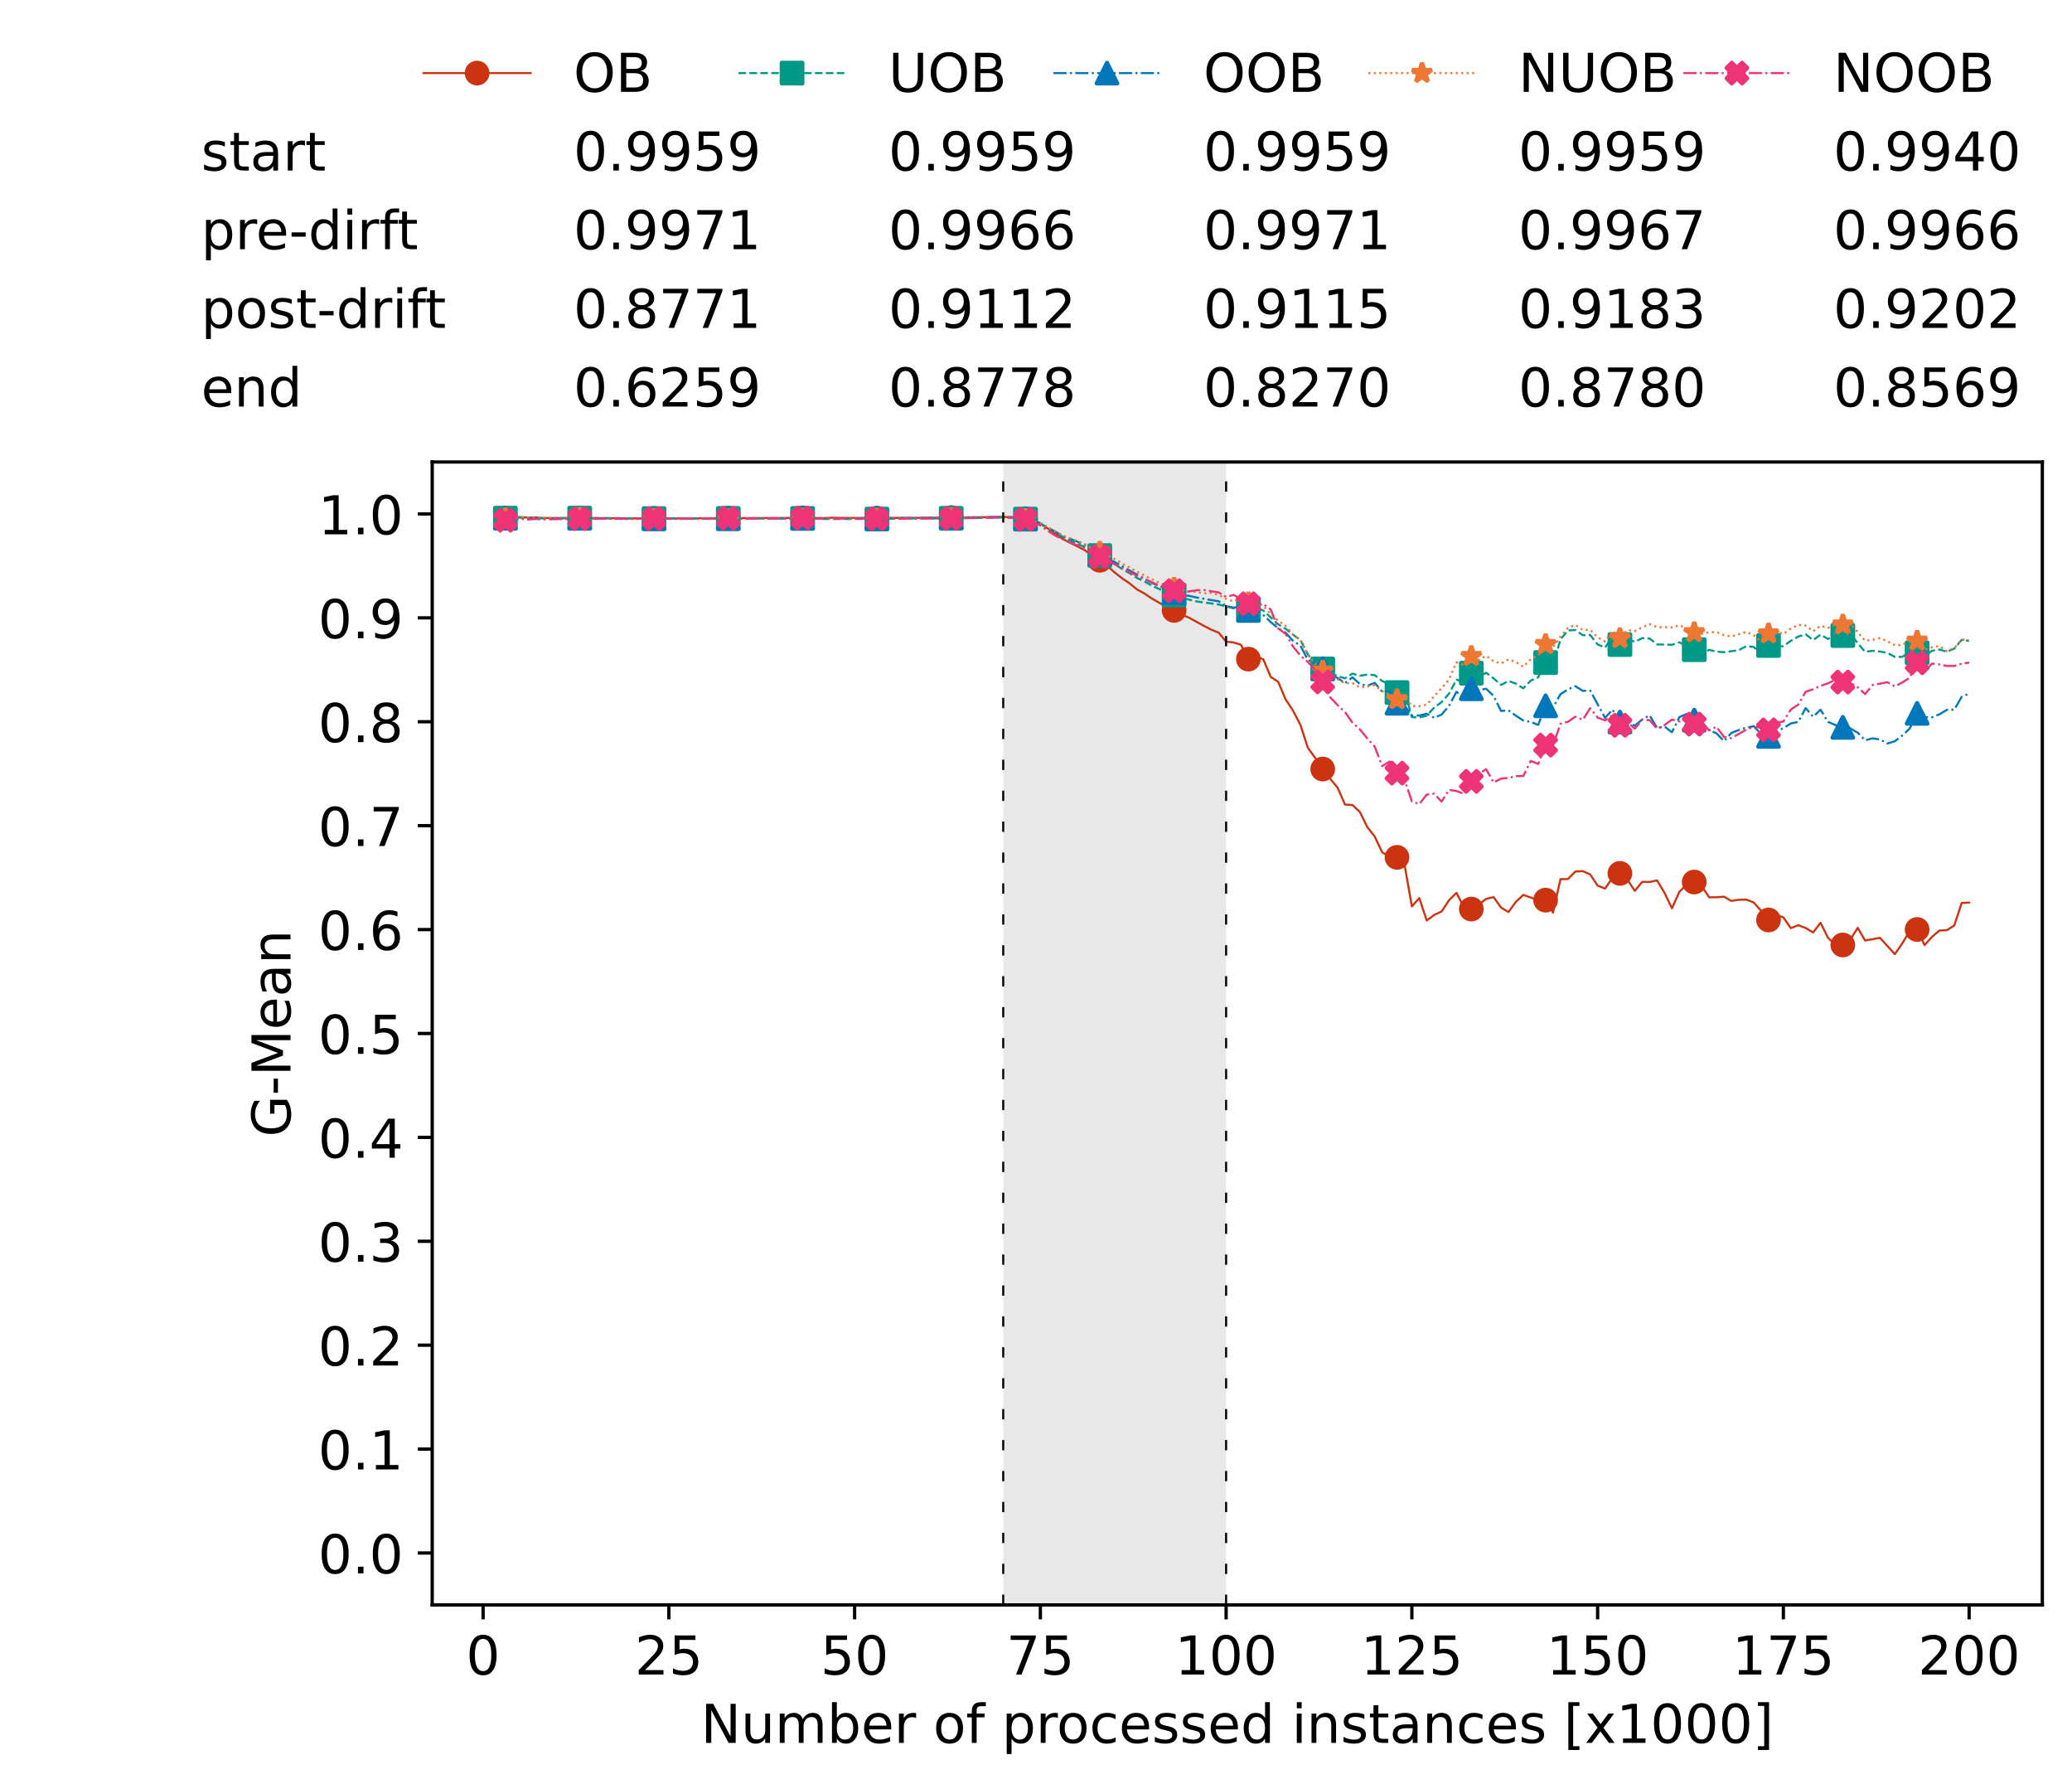 <?xml version="1.0" encoding="utf-8" standalone="no"?>
<!DOCTYPE svg PUBLIC "-//W3C//DTD SVG 1.1//EN"
  "http://www.w3.org/Graphics/SVG/1.1/DTD/svg11.dtd">
<!-- Created with matplotlib (https://matplotlib.org/) -->
<svg height="432.615pt" version="1.1" viewBox="0 0 502.65 432.615" width="502.65pt" xmlns="http://www.w3.org/2000/svg" xmlns:xlink="http://www.w3.org/1999/xlink">
 <defs>
  <style type="text/css">*{stroke-linecap:butt;stroke-linejoin:round;}</style>
 </defs>
 <g id="figure_1">
  <g id="patch_1">
   <path d="M 0 432.615 
L 502.65 432.615 
L 502.65 0 
L 0 0 
z
" style="fill:#ffffff;"/>
  </g>
  <g id="axes_1">
   <g id="patch_2">
    <path d="M 104.85 389.252 
L 495.45 389.252 
L 495.45 112.052 
L 104.85 112.052 
z
" style="fill:#ffffff;"/>
   </g>
   <g id="patch_3">
    <path clip-path="url(#pde632da87b)" d="M 297.446 389.252 
L 297.446 112.052 
L 243.372 112.052 
L 243.372 389.252 
z
" style="fill:#d3d3d3;opacity:0.5;"/>
   </g>
   <g id="matplotlib.axis_1">
    <g id="xtick_1">
     <g id="line2d_1">
      <defs>
       <path d="M 0 0 
L 0 3.5 
" id="mf60ad3384c" style="stroke:#000000;stroke-width:0.8;"/>
      </defs>
      <g>
       <use style="stroke:#000000;stroke-width:0.8;" x="117.197" xlink:href="#mf60ad3384c" y="389.252"/>
      </g>
     </g>
     <g id="text_1">
      <!-- 0 -->
      <g transform="translate(113.061 406.13)scale(0.13 -0.13)">
       <defs>
        <path d="M 31.781 66.406 
Q 24.172 66.406 20.328 58.906 
Q 16.5 51.422 16.5 36.375 
Q 16.5 21.391 20.328 13.891 
Q 24.172 6.391 31.781 6.391 
Q 39.453 6.391 43.281 13.891 
Q 47.125 21.391 47.125 36.375 
Q 47.125 51.422 43.281 58.906 
Q 39.453 66.406 31.781 66.406 
z
M 31.781 74.219 
Q 44.047 74.219 50.516 64.516 
Q 56.984 54.828 56.984 36.375 
Q 56.984 17.969 50.516 8.266 
Q 44.047 -1.422 31.781 -1.422 
Q 19.531 -1.422 13.062 8.266 
Q 6.594 17.969 6.594 36.375 
Q 6.594 54.828 13.062 64.516 
Q 19.531 74.219 31.781 74.219 
z
" id="DejaVuSans-48"/>
       </defs>
       <use xlink:href="#DejaVuSans-48"/>
      </g>
     </g>
    </g>
    <g id="xtick_2">
     <g id="line2d_2">
      <g>
       <use style="stroke:#000000;stroke-width:0.8;" x="162.259" xlink:href="#mf60ad3384c" y="389.252"/>
      </g>
     </g>
     <g id="text_2">
      <!-- 25 -->
      <g transform="translate(153.988 406.13)scale(0.13 -0.13)">
       <defs>
        <path d="M 19.188 8.297 
L 53.609 8.297 
L 53.609 0 
L 7.328 0 
L 7.328 8.297 
Q 12.938 14.109 22.625 23.891 
Q 32.328 33.688 34.812 36.531 
Q 39.547 41.844 41.422 45.531 
Q 43.312 49.219 43.312 52.781 
Q 43.312 58.594 39.234 62.25 
Q 35.156 65.922 28.609 65.922 
Q 23.969 65.922 18.812 64.312 
Q 13.672 62.703 7.812 59.422 
L 7.812 69.391 
Q 13.766 71.781 18.938 73 
Q 24.125 74.219 28.422 74.219 
Q 39.75 74.219 46.484 68.547 
Q 53.219 62.891 53.219 53.422 
Q 53.219 48.922 51.531 44.891 
Q 49.859 40.875 45.406 35.406 
Q 44.188 33.984 37.641 27.219 
Q 31.109 20.453 19.188 8.297 
z
" id="DejaVuSans-50"/>
        <path d="M 10.797 72.906 
L 49.516 72.906 
L 49.516 64.594 
L 19.828 64.594 
L 19.828 46.734 
Q 21.969 47.469 24.109 47.828 
Q 26.266 48.188 28.422 48.188 
Q 40.625 48.188 47.75 41.5 
Q 54.891 34.812 54.891 23.391 
Q 54.891 11.625 47.562 5.094 
Q 40.234 -1.422 26.906 -1.422 
Q 22.312 -1.422 17.547 -0.641 
Q 12.797 0.141 7.719 1.703 
L 7.719 11.625 
Q 12.109 9.234 16.797 8.062 
Q 21.484 6.891 26.703 6.891 
Q 35.156 6.891 40.078 11.328 
Q 45.016 15.766 45.016 23.391 
Q 45.016 31 40.078 35.438 
Q 35.156 39.891 26.703 39.891 
Q 22.75 39.891 18.812 39.016 
Q 14.891 38.141 10.797 36.281 
z
" id="DejaVuSans-53"/>
       </defs>
       <use xlink:href="#DejaVuSans-50"/>
       <use x="63.623" xlink:href="#DejaVuSans-53"/>
      </g>
     </g>
    </g>
    <g id="xtick_3">
     <g id="line2d_3">
      <g>
       <use style="stroke:#000000;stroke-width:0.8;" x="207.322" xlink:href="#mf60ad3384c" y="389.252"/>
      </g>
     </g>
     <g id="text_3">
      <!-- 50 -->
      <g transform="translate(199.05 406.13)scale(0.13 -0.13)">
       <use xlink:href="#DejaVuSans-53"/>
       <use x="63.623" xlink:href="#DejaVuSans-48"/>
      </g>
     </g>
    </g>
    <g id="xtick_4">
     <g id="line2d_4">
      <g>
       <use style="stroke:#000000;stroke-width:0.8;" x="252.384" xlink:href="#mf60ad3384c" y="389.252"/>
      </g>
     </g>
     <g id="text_4">
      <!-- 75 -->
      <g transform="translate(244.113 406.13)scale(0.13 -0.13)">
       <defs>
        <path d="M 8.203 72.906 
L 55.078 72.906 
L 55.078 68.703 
L 28.609 0 
L 18.312 0 
L 43.219 64.594 
L 8.203 64.594 
z
" id="DejaVuSans-55"/>
       </defs>
       <use xlink:href="#DejaVuSans-55"/>
       <use x="63.623" xlink:href="#DejaVuSans-53"/>
      </g>
     </g>
    </g>
    <g id="xtick_5">
     <g id="line2d_5">
      <g>
       <use style="stroke:#000000;stroke-width:0.8;" x="297.446" xlink:href="#mf60ad3384c" y="389.252"/>
      </g>
     </g>
     <g id="text_5">
      <!-- 100 -->
      <g transform="translate(285.039 406.13)scale(0.13 -0.13)">
       <defs>
        <path d="M 12.406 8.297 
L 28.516 8.297 
L 28.516 63.922 
L 10.984 60.406 
L 10.984 69.391 
L 28.422 72.906 
L 38.281 72.906 
L 38.281 8.297 
L 54.391 8.297 
L 54.391 0 
L 12.406 0 
z
" id="DejaVuSans-49"/>
       </defs>
       <use xlink:href="#DejaVuSans-49"/>
       <use x="63.623" xlink:href="#DejaVuSans-48"/>
       <use x="127.246" xlink:href="#DejaVuSans-48"/>
      </g>
     </g>
    </g>
    <g id="xtick_6">
     <g id="line2d_6">
      <g>
       <use style="stroke:#000000;stroke-width:0.8;" x="342.509" xlink:href="#mf60ad3384c" y="389.252"/>
      </g>
     </g>
     <g id="text_6">
      <!-- 125 -->
      <g transform="translate(330.102 406.13)scale(0.13 -0.13)">
       <use xlink:href="#DejaVuSans-49"/>
       <use x="63.623" xlink:href="#DejaVuSans-50"/>
       <use x="127.246" xlink:href="#DejaVuSans-53"/>
      </g>
     </g>
    </g>
    <g id="xtick_7">
     <g id="line2d_7">
      <g>
       <use style="stroke:#000000;stroke-width:0.8;" x="387.571" xlink:href="#mf60ad3384c" y="389.252"/>
      </g>
     </g>
     <g id="text_7">
      <!-- 150 -->
      <g transform="translate(375.164 406.13)scale(0.13 -0.13)">
       <use xlink:href="#DejaVuSans-49"/>
       <use x="63.623" xlink:href="#DejaVuSans-53"/>
       <use x="127.246" xlink:href="#DejaVuSans-48"/>
      </g>
     </g>
    </g>
    <g id="xtick_8">
     <g id="line2d_8">
      <g>
       <use style="stroke:#000000;stroke-width:0.8;" x="432.633" xlink:href="#mf60ad3384c" y="389.252"/>
      </g>
     </g>
     <g id="text_8">
      <!-- 175 -->
      <g transform="translate(420.226 406.13)scale(0.13 -0.13)">
       <use xlink:href="#DejaVuSans-49"/>
       <use x="63.623" xlink:href="#DejaVuSans-55"/>
       <use x="127.246" xlink:href="#DejaVuSans-53"/>
      </g>
     </g>
    </g>
    <g id="xtick_9">
     <g id="line2d_9">
      <g>
       <use style="stroke:#000000;stroke-width:0.8;" x="477.695" xlink:href="#mf60ad3384c" y="389.252"/>
      </g>
     </g>
     <g id="text_9">
      <!-- 200 -->
      <g transform="translate(465.289 406.13)scale(0.13 -0.13)">
       <use xlink:href="#DejaVuSans-50"/>
       <use x="63.623" xlink:href="#DejaVuSans-48"/>
       <use x="127.246" xlink:href="#DejaVuSans-48"/>
      </g>
     </g>
    </g>
    <g id="text_10">
     <!-- Number of processed instances [x1000] -->
     <g transform="translate(170.025 422.711)scale(0.13 -0.13)">
      <defs>
       <path d="M 9.812 72.906 
L 23.094 72.906 
L 55.422 11.922 
L 55.422 72.906 
L 64.984 72.906 
L 64.984 0 
L 51.703 0 
L 19.391 60.984 
L 19.391 0 
L 9.812 0 
z
" id="DejaVuSans-78"/>
       <path d="M 8.5 21.578 
L 8.5 54.688 
L 17.484 54.688 
L 17.484 21.922 
Q 17.484 14.156 20.5 10.266 
Q 23.531 6.391 29.594 6.391 
Q 36.859 6.391 41.078 11.031 
Q 45.312 15.672 45.312 23.688 
L 45.312 54.688 
L 54.297 54.688 
L 54.297 0 
L 45.312 0 
L 45.312 8.406 
Q 42.047 3.422 37.719 1 
Q 33.406 -1.422 27.688 -1.422 
Q 18.266 -1.422 13.375 4.438 
Q 8.5 10.297 8.5 21.578 
z
M 31.109 56 
z
" id="DejaVuSans-117"/>
       <path d="M 52 44.188 
Q 55.375 50.25 60.062 53.125 
Q 64.75 56 71.094 56 
Q 79.641 56 84.281 50.016 
Q 88.922 44.047 88.922 33.016 
L 88.922 0 
L 79.891 0 
L 79.891 32.719 
Q 79.891 40.578 77.094 44.375 
Q 74.312 48.188 68.609 48.188 
Q 61.625 48.188 57.562 43.547 
Q 53.516 38.922 53.516 30.906 
L 53.516 0 
L 44.484 0 
L 44.484 32.719 
Q 44.484 40.625 41.703 44.406 
Q 38.922 48.188 33.109 48.188 
Q 26.219 48.188 22.156 43.531 
Q 18.109 38.875 18.109 30.906 
L 18.109 0 
L 9.078 0 
L 9.078 54.688 
L 18.109 54.688 
L 18.109 46.188 
Q 21.188 51.219 25.484 53.609 
Q 29.781 56 35.688 56 
Q 41.656 56 45.828 52.969 
Q 50 49.953 52 44.188 
z
" id="DejaVuSans-109"/>
       <path d="M 48.688 27.297 
Q 48.688 37.203 44.609 42.844 
Q 40.531 48.484 33.406 48.484 
Q 26.266 48.484 22.188 42.844 
Q 18.109 37.203 18.109 27.297 
Q 18.109 17.391 22.188 11.75 
Q 26.266 6.109 33.406 6.109 
Q 40.531 6.109 44.609 11.75 
Q 48.688 17.391 48.688 27.297 
z
M 18.109 46.391 
Q 20.953 51.266 25.266 53.625 
Q 29.594 56 35.594 56 
Q 45.562 56 51.781 48.094 
Q 58.016 40.188 58.016 27.297 
Q 58.016 14.406 51.781 6.484 
Q 45.562 -1.422 35.594 -1.422 
Q 29.594 -1.422 25.266 0.953 
Q 20.953 3.328 18.109 8.203 
L 18.109 0 
L 9.078 0 
L 9.078 75.984 
L 18.109 75.984 
z
" id="DejaVuSans-98"/>
       <path d="M 56.203 29.594 
L 56.203 25.203 
L 14.891 25.203 
Q 15.484 15.922 20.484 11.062 
Q 25.484 6.203 34.422 6.203 
Q 39.594 6.203 44.453 7.469 
Q 49.312 8.734 54.109 11.281 
L 54.109 2.781 
Q 49.266 0.734 44.188 -0.344 
Q 39.109 -1.422 33.891 -1.422 
Q 20.797 -1.422 13.156 6.188 
Q 5.516 13.812 5.516 26.812 
Q 5.516 40.234 12.766 48.109 
Q 20.016 56 32.328 56 
Q 43.359 56 49.781 48.891 
Q 56.203 41.797 56.203 29.594 
z
M 47.219 32.234 
Q 47.125 39.594 43.094 43.984 
Q 39.062 48.391 32.422 48.391 
Q 24.906 48.391 20.391 44.141 
Q 15.875 39.891 15.188 32.172 
z
" id="DejaVuSans-101"/>
       <path d="M 41.109 46.297 
Q 39.594 47.172 37.812 47.578 
Q 36.031 48 33.891 48 
Q 26.266 48 22.188 43.047 
Q 18.109 38.094 18.109 28.812 
L 18.109 0 
L 9.078 0 
L 9.078 54.688 
L 18.109 54.688 
L 18.109 46.188 
Q 20.953 51.172 25.484 53.578 
Q 30.031 56 36.531 56 
Q 37.453 56 38.578 55.875 
Q 39.703 55.766 41.062 55.516 
z
" id="DejaVuSans-114"/>
       <path id="DejaVuSans-32"/>
       <path d="M 30.609 48.391 
Q 23.391 48.391 19.188 42.75 
Q 14.984 37.109 14.984 27.297 
Q 14.984 17.484 19.156 11.844 
Q 23.344 6.203 30.609 6.203 
Q 37.797 6.203 41.984 11.859 
Q 46.188 17.531 46.188 27.297 
Q 46.188 37.016 41.984 42.703 
Q 37.797 48.391 30.609 48.391 
z
M 30.609 56 
Q 42.328 56 49.016 48.375 
Q 55.719 40.766 55.719 27.297 
Q 55.719 13.875 49.016 6.219 
Q 42.328 -1.422 30.609 -1.422 
Q 18.844 -1.422 12.172 6.219 
Q 5.516 13.875 5.516 27.297 
Q 5.516 40.766 12.172 48.375 
Q 18.844 56 30.609 56 
z
" id="DejaVuSans-111"/>
       <path d="M 37.109 75.984 
L 37.109 68.5 
L 28.516 68.5 
Q 23.688 68.5 21.797 66.547 
Q 19.922 64.594 19.922 59.516 
L 19.922 54.688 
L 34.719 54.688 
L 34.719 47.703 
L 19.922 47.703 
L 19.922 0 
L 10.891 0 
L 10.891 47.703 
L 2.297 47.703 
L 2.297 54.688 
L 10.891 54.688 
L 10.891 58.5 
Q 10.891 67.625 15.141 71.797 
Q 19.391 75.984 28.609 75.984 
z
" id="DejaVuSans-102"/>
       <path d="M 18.109 8.203 
L 18.109 -20.797 
L 9.078 -20.797 
L 9.078 54.688 
L 18.109 54.688 
L 18.109 46.391 
Q 20.953 51.266 25.266 53.625 
Q 29.594 56 35.594 56 
Q 45.562 56 51.781 48.094 
Q 58.016 40.188 58.016 27.297 
Q 58.016 14.406 51.781 6.484 
Q 45.562 -1.422 35.594 -1.422 
Q 29.594 -1.422 25.266 0.953 
Q 20.953 3.328 18.109 8.203 
z
M 48.688 27.297 
Q 48.688 37.203 44.609 42.844 
Q 40.531 48.484 33.406 48.484 
Q 26.266 48.484 22.188 42.844 
Q 18.109 37.203 18.109 27.297 
Q 18.109 17.391 22.188 11.75 
Q 26.266 6.109 33.406 6.109 
Q 40.531 6.109 44.609 11.75 
Q 48.688 17.391 48.688 27.297 
z
" id="DejaVuSans-112"/>
       <path d="M 48.781 52.594 
L 48.781 44.188 
Q 44.969 46.297 41.141 47.344 
Q 37.312 48.391 33.406 48.391 
Q 24.656 48.391 19.812 42.844 
Q 14.984 37.312 14.984 27.297 
Q 14.984 17.281 19.812 11.734 
Q 24.656 6.203 33.406 6.203 
Q 37.312 6.203 41.141 7.25 
Q 44.969 8.297 48.781 10.406 
L 48.781 2.094 
Q 45.016 0.344 40.984 -0.531 
Q 36.969 -1.422 32.422 -1.422 
Q 20.062 -1.422 12.781 6.344 
Q 5.516 14.109 5.516 27.297 
Q 5.516 40.672 12.859 48.328 
Q 20.219 56 33.016 56 
Q 37.156 56 41.109 55.141 
Q 45.062 54.297 48.781 52.594 
z
" id="DejaVuSans-99"/>
       <path d="M 44.281 53.078 
L 44.281 44.578 
Q 40.484 46.531 36.375 47.5 
Q 32.281 48.484 27.875 48.484 
Q 21.188 48.484 17.844 46.438 
Q 14.5 44.391 14.5 40.281 
Q 14.5 37.156 16.891 35.375 
Q 19.281 33.594 26.516 31.984 
L 29.594 31.297 
Q 39.156 29.25 43.188 25.516 
Q 47.219 21.781 47.219 15.094 
Q 47.219 7.469 41.188 3.016 
Q 35.156 -1.422 24.609 -1.422 
Q 20.219 -1.422 15.453 -0.562 
Q 10.688 0.297 5.422 2 
L 5.422 11.281 
Q 10.406 8.688 15.234 7.391 
Q 20.062 6.109 24.812 6.109 
Q 31.156 6.109 34.562 8.281 
Q 37.984 10.453 37.984 14.406 
Q 37.984 18.062 35.516 20.016 
Q 33.062 21.969 24.703 23.781 
L 21.578 24.516 
Q 13.234 26.266 9.516 29.906 
Q 5.812 33.547 5.812 39.891 
Q 5.812 47.609 11.281 51.797 
Q 16.75 56 26.812 56 
Q 31.781 56 36.172 55.266 
Q 40.578 54.547 44.281 53.078 
z
" id="DejaVuSans-115"/>
       <path d="M 45.406 46.391 
L 45.406 75.984 
L 54.391 75.984 
L 54.391 0 
L 45.406 0 
L 45.406 8.203 
Q 42.578 3.328 38.25 0.953 
Q 33.938 -1.422 27.875 -1.422 
Q 17.969 -1.422 11.734 6.484 
Q 5.516 14.406 5.516 27.297 
Q 5.516 40.188 11.734 48.094 
Q 17.969 56 27.875 56 
Q 33.938 56 38.25 53.625 
Q 42.578 51.266 45.406 46.391 
z
M 14.797 27.297 
Q 14.797 17.391 18.875 11.75 
Q 22.953 6.109 30.078 6.109 
Q 37.203 6.109 41.297 11.75 
Q 45.406 17.391 45.406 27.297 
Q 45.406 37.203 41.297 42.844 
Q 37.203 48.484 30.078 48.484 
Q 22.953 48.484 18.875 42.844 
Q 14.797 37.203 14.797 27.297 
z
" id="DejaVuSans-100"/>
       <path d="M 9.422 54.688 
L 18.406 54.688 
L 18.406 0 
L 9.422 0 
z
M 9.422 75.984 
L 18.406 75.984 
L 18.406 64.594 
L 9.422 64.594 
z
" id="DejaVuSans-105"/>
       <path d="M 54.891 33.016 
L 54.891 0 
L 45.906 0 
L 45.906 32.719 
Q 45.906 40.484 42.875 44.328 
Q 39.844 48.188 33.797 48.188 
Q 26.516 48.188 22.312 43.547 
Q 18.109 38.922 18.109 30.906 
L 18.109 0 
L 9.078 0 
L 9.078 54.688 
L 18.109 54.688 
L 18.109 46.188 
Q 21.344 51.125 25.703 53.562 
Q 30.078 56 35.797 56 
Q 45.219 56 50.047 50.172 
Q 54.891 44.344 54.891 33.016 
z
" id="DejaVuSans-110"/>
       <path d="M 18.312 70.219 
L 18.312 54.688 
L 36.812 54.688 
L 36.812 47.703 
L 18.312 47.703 
L 18.312 18.016 
Q 18.312 11.328 20.141 9.422 
Q 21.969 7.516 27.594 7.516 
L 36.812 7.516 
L 36.812 0 
L 27.594 0 
Q 17.188 0 13.234 3.875 
Q 9.281 7.766 9.281 18.016 
L 9.281 47.703 
L 2.688 47.703 
L 2.688 54.688 
L 9.281 54.688 
L 9.281 70.219 
z
" id="DejaVuSans-116"/>
       <path d="M 34.281 27.484 
Q 23.391 27.484 19.188 25 
Q 14.984 22.516 14.984 16.5 
Q 14.984 11.719 18.141 8.906 
Q 21.297 6.109 26.703 6.109 
Q 34.188 6.109 38.703 11.406 
Q 43.219 16.703 43.219 25.484 
L 43.219 27.484 
z
M 52.203 31.203 
L 52.203 0 
L 43.219 0 
L 43.219 8.297 
Q 40.141 3.328 35.547 0.953 
Q 30.953 -1.422 24.312 -1.422 
Q 15.922 -1.422 10.953 3.297 
Q 6 8.016 6 15.922 
Q 6 25.141 12.172 29.828 
Q 18.359 34.516 30.609 34.516 
L 43.219 34.516 
L 43.219 35.406 
Q 43.219 41.609 39.141 45 
Q 35.062 48.391 27.688 48.391 
Q 23 48.391 18.547 47.266 
Q 14.109 46.141 10.016 43.891 
L 10.016 52.203 
Q 14.938 54.109 19.578 55.047 
Q 24.219 56 28.609 56 
Q 40.484 56 46.344 49.844 
Q 52.203 43.703 52.203 31.203 
z
" id="DejaVuSans-97"/>
       <path d="M 8.594 75.984 
L 29.297 75.984 
L 29.297 69 
L 17.578 69 
L 17.578 -6.203 
L 29.297 -6.203 
L 29.297 -13.188 
L 8.594 -13.188 
z
" id="DejaVuSans-91"/>
       <path d="M 54.891 54.688 
L 35.109 28.078 
L 55.906 0 
L 45.312 0 
L 29.391 21.484 
L 13.484 0 
L 2.875 0 
L 24.125 28.609 
L 4.688 54.688 
L 15.281 54.688 
L 29.781 35.203 
L 44.281 54.688 
z
" id="DejaVuSans-120"/>
       <path d="M 30.422 75.984 
L 30.422 -13.188 
L 9.719 -13.188 
L 9.719 -6.203 
L 21.391 -6.203 
L 21.391 69 
L 9.719 69 
L 9.719 75.984 
z
" id="DejaVuSans-93"/>
      </defs>
      <use xlink:href="#DejaVuSans-78"/>
      <use x="74.805" xlink:href="#DejaVuSans-117"/>
      <use x="138.184" xlink:href="#DejaVuSans-109"/>
      <use x="235.596" xlink:href="#DejaVuSans-98"/>
      <use x="299.072" xlink:href="#DejaVuSans-101"/>
      <use x="360.596" xlink:href="#DejaVuSans-114"/>
      <use x="401.709" xlink:href="#DejaVuSans-32"/>
      <use x="433.496" xlink:href="#DejaVuSans-111"/>
      <use x="494.678" xlink:href="#DejaVuSans-102"/>
      <use x="529.883" xlink:href="#DejaVuSans-32"/>
      <use x="561.67" xlink:href="#DejaVuSans-112"/>
      <use x="625.146" xlink:href="#DejaVuSans-114"/>
      <use x="664.01" xlink:href="#DejaVuSans-111"/>
      <use x="725.191" xlink:href="#DejaVuSans-99"/>
      <use x="780.172" xlink:href="#DejaVuSans-101"/>
      <use x="841.695" xlink:href="#DejaVuSans-115"/>
      <use x="893.795" xlink:href="#DejaVuSans-115"/>
      <use x="945.895" xlink:href="#DejaVuSans-101"/>
      <use x="1007.418" xlink:href="#DejaVuSans-100"/>
      <use x="1070.895" xlink:href="#DejaVuSans-32"/>
      <use x="1102.682" xlink:href="#DejaVuSans-105"/>
      <use x="1130.465" xlink:href="#DejaVuSans-110"/>
      <use x="1193.844" xlink:href="#DejaVuSans-115"/>
      <use x="1245.943" xlink:href="#DejaVuSans-116"/>
      <use x="1285.152" xlink:href="#DejaVuSans-97"/>
      <use x="1346.432" xlink:href="#DejaVuSans-110"/>
      <use x="1409.811" xlink:href="#DejaVuSans-99"/>
      <use x="1464.791" xlink:href="#DejaVuSans-101"/>
      <use x="1526.314" xlink:href="#DejaVuSans-115"/>
      <use x="1578.414" xlink:href="#DejaVuSans-32"/>
      <use x="1610.201" xlink:href="#DejaVuSans-91"/>
      <use x="1649.215" xlink:href="#DejaVuSans-120"/>
      <use x="1708.395" xlink:href="#DejaVuSans-49"/>
      <use x="1772.018" xlink:href="#DejaVuSans-48"/>
      <use x="1835.641" xlink:href="#DejaVuSans-48"/>
      <use x="1899.264" xlink:href="#DejaVuSans-48"/>
      <use x="1962.887" xlink:href="#DejaVuSans-93"/>
     </g>
    </g>
   </g>
   <g id="matplotlib.axis_2">
    <g id="ytick_1">
     <g id="line2d_10">
      <defs>
       <path d="M 0 0 
L -3.5 0 
" id="mc549ed7c06" style="stroke:#000000;stroke-width:0.8;"/>
      </defs>
      <g>
       <use style="stroke:#000000;stroke-width:0.8;" x="104.85" xlink:href="#mc549ed7c06" y="376.652"/>
      </g>
     </g>
     <g id="text_11">
      <!-- 0.0 -->
      <g transform="translate(77.176 381.591)scale(0.13 -0.13)">
       <defs>
        <path d="M 10.688 12.406 
L 21 12.406 
L 21 0 
L 10.688 0 
z
" id="DejaVuSans-46"/>
       </defs>
       <use xlink:href="#DejaVuSans-48"/>
       <use x="63.623" xlink:href="#DejaVuSans-46"/>
       <use x="95.41" xlink:href="#DejaVuSans-48"/>
      </g>
     </g>
    </g>
    <g id="ytick_2">
     <g id="line2d_11">
      <g>
       <use style="stroke:#000000;stroke-width:0.8;" x="104.85" xlink:href="#mc549ed7c06" y="351.452"/>
      </g>
     </g>
     <g id="text_12">
      <!-- 0.1 -->
      <g transform="translate(77.176 356.391)scale(0.13 -0.13)">
       <use xlink:href="#DejaVuSans-48"/>
       <use x="63.623" xlink:href="#DejaVuSans-46"/>
       <use x="95.41" xlink:href="#DejaVuSans-49"/>
      </g>
     </g>
    </g>
    <g id="ytick_3">
     <g id="line2d_12">
      <g>
       <use style="stroke:#000000;stroke-width:0.8;" x="104.85" xlink:href="#mc549ed7c06" y="326.252"/>
      </g>
     </g>
     <g id="text_13">
      <!-- 0.2 -->
      <g transform="translate(77.176 331.191)scale(0.13 -0.13)">
       <use xlink:href="#DejaVuSans-48"/>
       <use x="63.623" xlink:href="#DejaVuSans-46"/>
       <use x="95.41" xlink:href="#DejaVuSans-50"/>
      </g>
     </g>
    </g>
    <g id="ytick_4">
     <g id="line2d_13">
      <g>
       <use style="stroke:#000000;stroke-width:0.8;" x="104.85" xlink:href="#mc549ed7c06" y="301.052"/>
      </g>
     </g>
     <g id="text_14">
      <!-- 0.3 -->
      <g transform="translate(77.176 305.991)scale(0.13 -0.13)">
       <defs>
        <path d="M 40.578 39.312 
Q 47.656 37.797 51.625 33 
Q 55.609 28.219 55.609 21.188 
Q 55.609 10.406 48.188 4.484 
Q 40.766 -1.422 27.094 -1.422 
Q 22.516 -1.422 17.656 -0.516 
Q 12.797 0.391 7.625 2.203 
L 7.625 11.719 
Q 11.719 9.328 16.594 8.109 
Q 21.484 6.891 26.812 6.891 
Q 36.078 6.891 40.938 10.547 
Q 45.797 14.203 45.797 21.188 
Q 45.797 27.641 41.281 31.266 
Q 36.766 34.906 28.719 34.906 
L 20.219 34.906 
L 20.219 43.016 
L 29.109 43.016 
Q 36.375 43.016 40.234 45.922 
Q 44.094 48.828 44.094 54.297 
Q 44.094 59.906 40.109 62.906 
Q 36.141 65.922 28.719 65.922 
Q 24.656 65.922 20.016 65.031 
Q 15.375 64.156 9.812 62.312 
L 9.812 71.094 
Q 15.438 72.656 20.344 73.438 
Q 25.25 74.219 29.594 74.219 
Q 40.828 74.219 47.359 69.109 
Q 53.906 64.016 53.906 55.328 
Q 53.906 49.266 50.438 45.094 
Q 46.969 40.922 40.578 39.312 
z
" id="DejaVuSans-51"/>
       </defs>
       <use xlink:href="#DejaVuSans-48"/>
       <use x="63.623" xlink:href="#DejaVuSans-46"/>
       <use x="95.41" xlink:href="#DejaVuSans-51"/>
      </g>
     </g>
    </g>
    <g id="ytick_5">
     <g id="line2d_14">
      <g>
       <use style="stroke:#000000;stroke-width:0.8;" x="104.85" xlink:href="#mc549ed7c06" y="275.852"/>
      </g>
     </g>
     <g id="text_15">
      <!-- 0.4 -->
      <g transform="translate(77.176 280.791)scale(0.13 -0.13)">
       <defs>
        <path d="M 37.797 64.312 
L 12.891 25.391 
L 37.797 25.391 
z
M 35.203 72.906 
L 47.609 72.906 
L 47.609 25.391 
L 58.016 25.391 
L 58.016 17.188 
L 47.609 17.188 
L 47.609 0 
L 37.797 0 
L 37.797 17.188 
L 4.891 17.188 
L 4.891 26.703 
z
" id="DejaVuSans-52"/>
       </defs>
       <use xlink:href="#DejaVuSans-48"/>
       <use x="63.623" xlink:href="#DejaVuSans-46"/>
       <use x="95.41" xlink:href="#DejaVuSans-52"/>
      </g>
     </g>
    </g>
    <g id="ytick_6">
     <g id="line2d_15">
      <g>
       <use style="stroke:#000000;stroke-width:0.8;" x="104.85" xlink:href="#mc549ed7c06" y="250.652"/>
      </g>
     </g>
     <g id="text_16">
      <!-- 0.5 -->
      <g transform="translate(77.176 255.591)scale(0.13 -0.13)">
       <use xlink:href="#DejaVuSans-48"/>
       <use x="63.623" xlink:href="#DejaVuSans-46"/>
       <use x="95.41" xlink:href="#DejaVuSans-53"/>
      </g>
     </g>
    </g>
    <g id="ytick_7">
     <g id="line2d_16">
      <g>
       <use style="stroke:#000000;stroke-width:0.8;" x="104.85" xlink:href="#mc549ed7c06" y="225.452"/>
      </g>
     </g>
     <g id="text_17">
      <!-- 0.6 -->
      <g transform="translate(77.176 230.391)scale(0.13 -0.13)">
       <defs>
        <path d="M 33.016 40.375 
Q 26.375 40.375 22.484 35.828 
Q 18.609 31.297 18.609 23.391 
Q 18.609 15.531 22.484 10.953 
Q 26.375 6.391 33.016 6.391 
Q 39.656 6.391 43.531 10.953 
Q 47.406 15.531 47.406 23.391 
Q 47.406 31.297 43.531 35.828 
Q 39.656 40.375 33.016 40.375 
z
M 52.594 71.297 
L 52.594 62.312 
Q 48.875 64.062 45.094 64.984 
Q 41.312 65.922 37.594 65.922 
Q 27.828 65.922 22.672 59.328 
Q 17.531 52.734 16.797 39.406 
Q 19.672 43.656 24.016 45.922 
Q 28.375 48.188 33.594 48.188 
Q 44.578 48.188 50.953 41.516 
Q 57.328 34.859 57.328 23.391 
Q 57.328 12.156 50.688 5.359 
Q 44.047 -1.422 33.016 -1.422 
Q 20.359 -1.422 13.672 8.266 
Q 6.984 17.969 6.984 36.375 
Q 6.984 53.656 15.188 63.938 
Q 23.391 74.219 37.203 74.219 
Q 40.922 74.219 44.703 73.484 
Q 48.484 72.75 52.594 71.297 
z
" id="DejaVuSans-54"/>
       </defs>
       <use xlink:href="#DejaVuSans-48"/>
       <use x="63.623" xlink:href="#DejaVuSans-46"/>
       <use x="95.41" xlink:href="#DejaVuSans-54"/>
      </g>
     </g>
    </g>
    <g id="ytick_8">
     <g id="line2d_17">
      <g>
       <use style="stroke:#000000;stroke-width:0.8;" x="104.85" xlink:href="#mc549ed7c06" y="200.252"/>
      </g>
     </g>
     <g id="text_18">
      <!-- 0.7 -->
      <g transform="translate(77.176 205.191)scale(0.13 -0.13)">
       <use xlink:href="#DejaVuSans-48"/>
       <use x="63.623" xlink:href="#DejaVuSans-46"/>
       <use x="95.41" xlink:href="#DejaVuSans-55"/>
      </g>
     </g>
    </g>
    <g id="ytick_9">
     <g id="line2d_18">
      <g>
       <use style="stroke:#000000;stroke-width:0.8;" x="104.85" xlink:href="#mc549ed7c06" y="175.052"/>
      </g>
     </g>
     <g id="text_19">
      <!-- 0.8 -->
      <g transform="translate(77.176 179.991)scale(0.13 -0.13)">
       <defs>
        <path d="M 31.781 34.625 
Q 24.75 34.625 20.719 30.859 
Q 16.703 27.094 16.703 20.516 
Q 16.703 13.922 20.719 10.156 
Q 24.75 6.391 31.781 6.391 
Q 38.812 6.391 42.859 10.172 
Q 46.922 13.969 46.922 20.516 
Q 46.922 27.094 42.891 30.859 
Q 38.875 34.625 31.781 34.625 
z
M 21.922 38.812 
Q 15.578 40.375 12.031 44.719 
Q 8.5 49.078 8.5 55.328 
Q 8.5 64.062 14.719 69.141 
Q 20.953 74.219 31.781 74.219 
Q 42.672 74.219 48.875 69.141 
Q 55.078 64.062 55.078 55.328 
Q 55.078 49.078 51.531 44.719 
Q 48 40.375 41.703 38.812 
Q 48.828 37.156 52.797 32.312 
Q 56.781 27.484 56.781 20.516 
Q 56.781 9.906 50.312 4.234 
Q 43.844 -1.422 31.781 -1.422 
Q 19.734 -1.422 13.25 4.234 
Q 6.781 9.906 6.781 20.516 
Q 6.781 27.484 10.781 32.312 
Q 14.797 37.156 21.922 38.812 
z
M 18.312 54.391 
Q 18.312 48.734 21.844 45.562 
Q 25.391 42.391 31.781 42.391 
Q 38.141 42.391 41.719 45.562 
Q 45.312 48.734 45.312 54.391 
Q 45.312 60.062 41.719 63.234 
Q 38.141 66.406 31.781 66.406 
Q 25.391 66.406 21.844 63.234 
Q 18.312 60.062 18.312 54.391 
z
" id="DejaVuSans-56"/>
       </defs>
       <use xlink:href="#DejaVuSans-48"/>
       <use x="63.623" xlink:href="#DejaVuSans-46"/>
       <use x="95.41" xlink:href="#DejaVuSans-56"/>
      </g>
     </g>
    </g>
    <g id="ytick_10">
     <g id="line2d_19">
      <g>
       <use style="stroke:#000000;stroke-width:0.8;" x="104.85" xlink:href="#mc549ed7c06" y="149.852"/>
      </g>
     </g>
     <g id="text_20">
      <!-- 0.9 -->
      <g transform="translate(77.176 154.791)scale(0.13 -0.13)">
       <defs>
        <path d="M 10.984 1.516 
L 10.984 10.5 
Q 14.703 8.734 18.5 7.812 
Q 22.312 6.891 25.984 6.891 
Q 35.75 6.891 40.891 13.453 
Q 46.047 20.016 46.781 33.406 
Q 43.953 29.203 39.594 26.953 
Q 35.25 24.703 29.984 24.703 
Q 19.047 24.703 12.672 31.312 
Q 6.297 37.938 6.297 49.422 
Q 6.297 60.641 12.938 67.422 
Q 19.578 74.219 30.609 74.219 
Q 43.266 74.219 49.922 64.516 
Q 56.594 54.828 56.594 36.375 
Q 56.594 19.141 48.406 8.859 
Q 40.234 -1.422 26.422 -1.422 
Q 22.703 -1.422 18.891 -0.688 
Q 15.094 0.047 10.984 1.516 
z
M 30.609 32.422 
Q 37.25 32.422 41.125 36.953 
Q 45.016 41.5 45.016 49.422 
Q 45.016 57.281 41.125 61.844 
Q 37.25 66.406 30.609 66.406 
Q 23.969 66.406 20.094 61.844 
Q 16.219 57.281 16.219 49.422 
Q 16.219 41.5 20.094 36.953 
Q 23.969 32.422 30.609 32.422 
z
" id="DejaVuSans-57"/>
       </defs>
       <use xlink:href="#DejaVuSans-48"/>
       <use x="63.623" xlink:href="#DejaVuSans-46"/>
       <use x="95.41" xlink:href="#DejaVuSans-57"/>
      </g>
     </g>
    </g>
    <g id="ytick_11">
     <g id="line2d_20">
      <g>
       <use style="stroke:#000000;stroke-width:0.8;" x="104.85" xlink:href="#mc549ed7c06" y="124.652"/>
      </g>
     </g>
     <g id="text_21">
      <!-- 1.0 -->
      <g transform="translate(77.176 129.591)scale(0.13 -0.13)">
       <use xlink:href="#DejaVuSans-49"/>
       <use x="63.623" xlink:href="#DejaVuSans-46"/>
       <use x="95.41" xlink:href="#DejaVuSans-48"/>
      </g>
     </g>
    </g>
    <g id="text_22">
     <!-- G-Mean -->
     <g transform="translate(70.472 275.744)rotate(-90)scale(0.13 -0.13)">
      <defs>
       <path d="M 59.516 10.406 
L 59.516 29.984 
L 43.406 29.984 
L 43.406 38.094 
L 69.281 38.094 
L 69.281 6.781 
Q 63.578 2.734 56.688 0.656 
Q 49.812 -1.422 42 -1.422 
Q 24.906 -1.422 15.25 8.562 
Q 5.609 18.562 5.609 36.375 
Q 5.609 54.25 15.25 64.234 
Q 24.906 74.219 42 74.219 
Q 49.125 74.219 55.547 72.453 
Q 61.969 70.703 67.391 67.281 
L 67.391 56.781 
Q 61.922 61.422 55.766 63.766 
Q 49.609 66.109 42.828 66.109 
Q 29.438 66.109 22.719 58.641 
Q 16.016 51.172 16.016 36.375 
Q 16.016 21.625 22.719 14.156 
Q 29.438 6.688 42.828 6.688 
Q 48.047 6.688 52.141 7.594 
Q 56.25 8.5 59.516 10.406 
z
" id="DejaVuSans-71"/>
       <path d="M 4.891 31.391 
L 31.203 31.391 
L 31.203 23.391 
L 4.891 23.391 
z
" id="DejaVuSans-45"/>
       <path d="M 9.812 72.906 
L 24.516 72.906 
L 43.109 23.297 
L 61.812 72.906 
L 76.516 72.906 
L 76.516 0 
L 66.891 0 
L 66.891 64.016 
L 48.094 14.016 
L 38.188 14.016 
L 19.391 64.016 
L 19.391 0 
L 9.812 0 
z
" id="DejaVuSans-77"/>
      </defs>
      <use xlink:href="#DejaVuSans-71"/>
      <use x="77.49" xlink:href="#DejaVuSans-45"/>
      <use x="113.574" xlink:href="#DejaVuSans-77"/>
      <use x="199.854" xlink:href="#DejaVuSans-101"/>
      <use x="261.377" xlink:href="#DejaVuSans-97"/>
      <use x="322.656" xlink:href="#DejaVuSans-110"/>
     </g>
    </g>
   </g>
   <g id="line2d_21"/>
   <g id="line2d_22"/>
   <g id="line2d_23"/>
   <g id="line2d_24"/>
   <g id="line2d_25"/>
   <g id="line2d_26">
    <path clip-path="url(#pde632da87b)" d="M 122.605 125.68 
L 124.407 125.418 
L 126.21 125.416 
L 128.012 125.55 
L 129.815 125.468 
L 131.617 125.623 
L 135.222 125.664 
L 140.629 125.635 
L 156.852 125.746 
L 164.062 125.718 
L 165.864 125.783 
L 171.272 125.683 
L 196.507 125.606 
L 200.112 125.644 
L 201.914 125.568 
L 205.519 125.617 
L 219.939 125.608 
L 223.544 125.594 
L 230.754 125.547 
L 243.372 125.372 
L 246.976 125.539 
L 250.581 126.197 
L 252.384 126.986 
L 255.989 129.377 
L 257.791 130.718 
L 263.199 133.462 
L 265.001 134.886 
L 266.804 135.886 
L 268.606 137.241 
L 270.409 138.845 
L 272.211 140.264 
L 274.014 141.479 
L 275.816 142.945 
L 277.619 143.942 
L 279.421 145.167 
L 283.026 147.228 
L 284.829 148.039 
L 286.631 149.039 
L 288.434 149.798 
L 292.039 151.789 
L 293.841 152.711 
L 295.644 153.441 
L 297.446 155.619 
L 299.249 155.82 
L 301.051 156.378 
L 302.854 159.859 
L 304.656 159.15 
L 306.459 159.894 
L 308.261 164.172 
L 310.064 165.348 
L 311.866 169.606 
L 313.669 172.346 
L 315.471 175.804 
L 317.274 181.359 
L 322.681 188.867 
L 324.484 191.039 
L 326.286 195.13 
L 328.089 195.248 
L 329.891 196.926 
L 331.694 200.596 
L 333.496 202.885 
L 335.299 206.707 
L 337.101 207.799 
L 338.904 207.933 
L 340.706 209.61 
L 342.509 219.825 
L 344.311 217.808 
L 346.114 223.256 
L 347.916 221.908 
L 349.719 221.063 
L 351.521 218.34 
L 353.324 216.551 
L 355.126 220.063 
L 356.928 220.48 
L 358.731 219.413 
L 360.533 218.001 
L 362.336 217.577 
L 364.138 220.117 
L 365.941 221.207 
L 367.743 218.712 
L 369.546 217.05 
L 373.151 218.328 
L 374.953 218.316 
L 376.756 221.322 
L 378.558 213.222 
L 380.361 213.204 
L 382.163 211.37 
L 383.966 211.281 
L 385.768 212.08 
L 387.571 214.788 
L 389.373 215.512 
L 391.176 212.886 
L 392.978 211.824 
L 394.781 213.3 
L 396.583 216.063 
L 398.386 213.888 
L 400.188 213.903 
L 401.991 213.526 
L 403.793 216.537 
L 405.596 220.295 
L 407.398 216.294 
L 409.201 214.534 
L 411.003 213.923 
L 412.806 214.884 
L 414.608 217.623 
L 416.411 217.614 
L 418.213 217.473 
L 420.016 218.502 
L 421.818 218.215 
L 423.621 218.186 
L 425.423 218.87 
L 427.226 220.895 
L 429.028 223.132 
L 430.831 221.867 
L 432.633 222.497 
L 434.436 225.112 
L 436.238 224.39 
L 438.041 225.063 
L 439.843 226.157 
L 441.646 223.8 
L 443.448 227.428 
L 445.251 229.179 
L 447.053 229.192 
L 448.856 227.894 
L 450.658 225.028 
L 452.461 228.106 
L 456.066 227.457 
L 459.671 231.413 
L 461.473 228.81 
L 463.276 225.86 
L 465.078 225.431 
L 466.881 229.22 
L 468.683 227.215 
L 470.485 225.684 
L 472.288 225.598 
L 474.09 224.47 
L 475.893 218.99 
L 477.695 218.914 
L 477.695 218.914 
" style="fill:none;stroke:#cc3311;stroke-linecap:square;stroke-width:0.5;"/>
    <defs>
     <path d="M 0 2.5 
C 0.663 2.5 1.299 2.237 1.768 1.768 
C 2.237 1.299 2.5 0.663 2.5 0 
C 2.5 -0.663 2.237 -1.299 1.768 -1.768 
C 1.299 -2.237 0.663 -2.5 0 -2.5 
C -0.663 -2.5 -1.299 -2.237 -1.768 -1.768 
C -2.237 -1.299 -2.5 -0.663 -2.5 0 
C -2.5 0.663 -2.237 1.299 -1.768 1.768 
C -1.299 2.237 -0.663 2.5 0 2.5 
z
" id="m84b3a6a8f5" style="stroke:#cc3311;"/>
    </defs>
    <g clip-path="url(#pde632da87b)">
     <use style="fill:#cc3311;stroke:#cc3311;" x="122.605" xlink:href="#m84b3a6a8f5" y="125.68"/>
     <use style="fill:#cc3311;stroke:#cc3311;" x="140.629" xlink:href="#m84b3a6a8f5" y="125.635"/>
     <use style="fill:#cc3311;stroke:#cc3311;" x="158.654" xlink:href="#m84b3a6a8f5" y="125.72"/>
     <use style="fill:#cc3311;stroke:#cc3311;" x="176.679" xlink:href="#m84b3a6a8f5" y="125.635"/>
     <use style="fill:#cc3311;stroke:#cc3311;" x="194.704" xlink:href="#m84b3a6a8f5" y="125.594"/>
     <use style="fill:#cc3311;stroke:#cc3311;" x="212.729" xlink:href="#m84b3a6a8f5" y="125.668"/>
     <use style="fill:#cc3311;stroke:#cc3311;" x="230.754" xlink:href="#m84b3a6a8f5" y="125.547"/>
     <use style="fill:#cc3311;stroke:#cc3311;" x="248.779" xlink:href="#m84b3a6a8f5" y="125.851"/>
     <use style="fill:#cc3311;stroke:#cc3311;" x="266.804" xlink:href="#m84b3a6a8f5" y="135.886"/>
     <use style="fill:#cc3311;stroke:#cc3311;" x="284.829" xlink:href="#m84b3a6a8f5" y="148.039"/>
     <use style="fill:#cc3311;stroke:#cc3311;" x="302.854" xlink:href="#m84b3a6a8f5" y="159.859"/>
     <use style="fill:#cc3311;stroke:#cc3311;" x="320.879" xlink:href="#m84b3a6a8f5" y="186.52"/>
     <use style="fill:#cc3311;stroke:#cc3311;" x="338.904" xlink:href="#m84b3a6a8f5" y="207.933"/>
     <use style="fill:#cc3311;stroke:#cc3311;" x="356.928" xlink:href="#m84b3a6a8f5" y="220.48"/>
     <use style="fill:#cc3311;stroke:#cc3311;" x="374.953" xlink:href="#m84b3a6a8f5" y="218.316"/>
     <use style="fill:#cc3311;stroke:#cc3311;" x="392.978" xlink:href="#m84b3a6a8f5" y="211.824"/>
     <use style="fill:#cc3311;stroke:#cc3311;" x="411.003" xlink:href="#m84b3a6a8f5" y="213.923"/>
     <use style="fill:#cc3311;stroke:#cc3311;" x="429.028" xlink:href="#m84b3a6a8f5" y="223.132"/>
     <use style="fill:#cc3311;stroke:#cc3311;" x="447.053" xlink:href="#m84b3a6a8f5" y="229.192"/>
     <use style="fill:#cc3311;stroke:#cc3311;" x="465.078" xlink:href="#m84b3a6a8f5" y="225.431"/>
    </g>
   </g>
   <g id="line2d_27"/>
   <g id="line2d_28"/>
   <g id="line2d_29"/>
   <g id="line2d_30"/>
   <g id="line2d_31">
    <path clip-path="url(#pde632da87b)" d="M 122.605 125.68 
L 124.407 125.418 
L 128.012 125.677 
L 129.815 125.569 
L 131.617 125.748 
L 135.222 125.69 
L 140.629 125.655 
L 153.247 125.698 
L 182.087 125.748 
L 187.494 125.758 
L 191.099 125.81 
L 194.704 125.734 
L 200.112 125.873 
L 203.717 125.871 
L 214.532 125.86 
L 221.742 125.735 
L 225.347 125.748 
L 228.952 125.708 
L 232.557 125.66 
L 234.359 125.573 
L 237.964 125.611 
L 243.372 125.499 
L 246.976 125.587 
L 250.581 126.264 
L 252.384 126.972 
L 254.186 127.942 
L 257.791 130.173 
L 259.594 131.1 
L 263.199 132.729 
L 265.001 133.98 
L 266.804 134.743 
L 270.409 136.789 
L 272.211 138.016 
L 274.014 139.007 
L 275.816 140.176 
L 277.619 141.003 
L 279.421 142.032 
L 283.026 143.679 
L 286.631 144.987 
L 290.236 145.86 
L 295.644 146.607 
L 299.249 147.532 
L 301.051 146.56 
L 302.854 147.631 
L 304.656 147.431 
L 306.459 148.067 
L 310.064 151.403 
L 311.866 152.477 
L 313.669 153.93 
L 315.471 155.211 
L 317.274 158.721 
L 319.076 160.701 
L 320.879 162.243 
L 324.484 163.986 
L 326.286 164.517 
L 328.089 163.373 
L 329.891 163.888 
L 331.694 163.602 
L 333.496 163.747 
L 335.299 165.17 
L 337.101 166.002 
L 338.904 167.973 
L 340.706 167.404 
L 342.509 173.938 
L 344.311 173.994 
L 346.114 173.584 
L 347.916 171.616 
L 349.719 170.289 
L 351.521 168.242 
L 353.324 164.828 
L 355.126 165.472 
L 356.928 163.272 
L 358.731 164.194 
L 360.533 163.162 
L 362.336 164.526 
L 364.138 166.123 
L 365.941 165.143 
L 367.743 165.815 
L 369.546 166.94 
L 371.348 165.077 
L 373.151 164.278 
L 374.953 160.691 
L 376.756 161.414 
L 378.558 155.083 
L 380.361 152.908 
L 382.163 152.793 
L 383.966 154.068 
L 385.768 154 
L 387.571 156.296 
L 389.373 157.058 
L 391.176 154.451 
L 392.978 156.326 
L 394.781 154.913 
L 396.583 155.674 
L 398.386 154.769 
L 400.188 154.865 
L 401.991 156.291 
L 405.596 156.378 
L 407.398 155.797 
L 409.201 156.608 
L 412.806 158.562 
L 414.608 157.614 
L 416.411 158.037 
L 418.213 158.174 
L 421.818 157.688 
L 423.621 156.722 
L 425.423 156.91 
L 427.226 158.513 
L 429.028 156.552 
L 430.831 156.774 
L 432.633 156.73 
L 434.436 155.42 
L 436.238 154.389 
L 438.041 153.845 
L 439.843 155.24 
L 441.646 153.927 
L 443.448 154.961 
L 445.251 154.07 
L 447.053 154.137 
L 448.856 153.636 
L 450.658 155.996 
L 452.461 158.088 
L 454.263 157.84 
L 456.066 158.014 
L 457.868 158.354 
L 459.671 159.313 
L 461.473 159.306 
L 463.276 158.218 
L 465.078 158.329 
L 466.881 159.223 
L 468.683 157.852 
L 470.485 157.524 
L 472.288 158.079 
L 474.09 157.302 
L 475.893 155.186 
L 477.695 155.435 
L 477.695 155.435 
" style="fill:none;stroke:#009988;stroke-dasharray:1.85,0.8;stroke-dashoffset:0;stroke-width:0.5;"/>
    <defs>
     <path d="M -2.5 2.5 
L 2.5 2.5 
L 2.5 -2.5 
L -2.5 -2.5 
z
" id="m7e5aea0cd8" style="stroke:#009988;stroke-linejoin:miter;"/>
    </defs>
    <g clip-path="url(#pde632da87b)">
     <use style="fill:#009988;stroke:#009988;stroke-linejoin:miter;" x="122.605" xlink:href="#m7e5aea0cd8" y="125.68"/>
     <use style="fill:#009988;stroke:#009988;stroke-linejoin:miter;" x="140.629" xlink:href="#m7e5aea0cd8" y="125.655"/>
     <use style="fill:#009988;stroke:#009988;stroke-linejoin:miter;" x="158.654" xlink:href="#m7e5aea0cd8" y="125.78"/>
     <use style="fill:#009988;stroke:#009988;stroke-linejoin:miter;" x="176.679" xlink:href="#m7e5aea0cd8" y="125.734"/>
     <use style="fill:#009988;stroke:#009988;stroke-linejoin:miter;" x="194.704" xlink:href="#m7e5aea0cd8" y="125.734"/>
     <use style="fill:#009988;stroke:#009988;stroke-linejoin:miter;" x="212.729" xlink:href="#m7e5aea0cd8" y="125.897"/>
     <use style="fill:#009988;stroke:#009988;stroke-linejoin:miter;" x="230.754" xlink:href="#m7e5aea0cd8" y="125.71"/>
     <use style="fill:#009988;stroke:#009988;stroke-linejoin:miter;" x="248.779" xlink:href="#m7e5aea0cd8" y="125.908"/>
     <use style="fill:#009988;stroke:#009988;stroke-linejoin:miter;" x="266.804" xlink:href="#m7e5aea0cd8" y="134.743"/>
     <use style="fill:#009988;stroke:#009988;stroke-linejoin:miter;" x="284.829" xlink:href="#m7e5aea0cd8" y="144.322"/>
     <use style="fill:#009988;stroke:#009988;stroke-linejoin:miter;" x="302.854" xlink:href="#m7e5aea0cd8" y="147.631"/>
     <use style="fill:#009988;stroke:#009988;stroke-linejoin:miter;" x="320.879" xlink:href="#m7e5aea0cd8" y="162.243"/>
     <use style="fill:#009988;stroke:#009988;stroke-linejoin:miter;" x="338.904" xlink:href="#m7e5aea0cd8" y="167.973"/>
     <use style="fill:#009988;stroke:#009988;stroke-linejoin:miter;" x="356.928" xlink:href="#m7e5aea0cd8" y="163.272"/>
     <use style="fill:#009988;stroke:#009988;stroke-linejoin:miter;" x="374.953" xlink:href="#m7e5aea0cd8" y="160.691"/>
     <use style="fill:#009988;stroke:#009988;stroke-linejoin:miter;" x="392.978" xlink:href="#m7e5aea0cd8" y="156.326"/>
     <use style="fill:#009988;stroke:#009988;stroke-linejoin:miter;" x="411.003" xlink:href="#m7e5aea0cd8" y="157.561"/>
     <use style="fill:#009988;stroke:#009988;stroke-linejoin:miter;" x="429.028" xlink:href="#m7e5aea0cd8" y="156.552"/>
     <use style="fill:#009988;stroke:#009988;stroke-linejoin:miter;" x="447.053" xlink:href="#m7e5aea0cd8" y="154.137"/>
     <use style="fill:#009988;stroke:#009988;stroke-linejoin:miter;" x="465.078" xlink:href="#m7e5aea0cd8" y="158.329"/>
    </g>
   </g>
   <g id="line2d_32"/>
   <g id="line2d_33"/>
   <g id="line2d_34"/>
   <g id="line2d_35"/>
   <g id="line2d_36">
    <path clip-path="url(#pde632da87b)" d="M 122.605 125.68 
L 144.234 125.752 
L 151.444 125.791 
L 158.654 125.808 
L 212.729 125.696 
L 228.952 125.571 
L 232.557 125.522 
L 236.162 125.473 
L 239.767 125.424 
L 245.174 125.424 
L 246.976 125.489 
L 250.581 126.171 
L 252.384 126.882 
L 257.791 129.993 
L 261.396 131.371 
L 263.199 132.204 
L 265.001 133.483 
L 266.804 134.326 
L 279.421 141.359 
L 284.829 143.708 
L 286.631 144.256 
L 288.434 144.506 
L 290.236 144.913 
L 295.644 145.838 
L 297.446 146.96 
L 299.249 147.371 
L 301.051 147.13 
L 302.854 148.051 
L 304.656 147.744 
L 306.459 149.151 
L 308.261 150.872 
L 310.064 152.378 
L 311.866 153.445 
L 313.669 155.42 
L 315.471 156.598 
L 317.274 160.037 
L 319.076 160.916 
L 320.879 162.194 
L 322.681 163.63 
L 324.484 164.448 
L 326.286 165.679 
L 328.089 164.279 
L 329.891 165.896 
L 331.694 166.325 
L 333.496 165.62 
L 335.299 167.747 
L 337.101 167.681 
L 338.904 170.561 
L 340.706 171.014 
L 342.509 173.555 
L 344.311 173.53 
L 346.114 173.104 
L 347.916 174.085 
L 349.719 173.31 
L 351.521 171.203 
L 353.324 167.773 
L 355.126 169.333 
L 356.928 167.046 
L 358.731 167.34 
L 360.533 167.057 
L 362.336 168.781 
L 364.138 172.43 
L 365.941 172.287 
L 367.743 173.59 
L 369.546 174.739 
L 371.348 175.101 
L 373.151 175.815 
L 374.953 171.183 
L 376.756 171.565 
L 378.558 168.362 
L 380.361 167.196 
L 382.163 166.413 
L 383.966 167.56 
L 385.768 167.496 
L 389.373 174.124 
L 391.176 172.108 
L 392.978 175.123 
L 394.781 175.018 
L 396.583 176.03 
L 398.386 174.492 
L 400.188 173.472 
L 401.991 176.571 
L 403.793 176.196 
L 405.596 177.604 
L 407.398 173.93 
L 409.201 173.145 
L 411.003 174.664 
L 412.806 175.458 
L 414.608 177.065 
L 416.411 177.855 
L 418.213 179.73 
L 420.016 177.759 
L 421.818 177.056 
L 423.621 176.481 
L 425.423 176.129 
L 427.226 177.993 
L 429.028 178.591 
L 430.831 177.411 
L 432.633 176.605 
L 434.436 175.468 
L 436.238 175.082 
L 438.041 171.721 
L 439.843 173.847 
L 441.646 172.116 
L 443.448 175.07 
L 445.251 175.844 
L 447.053 176.409 
L 448.856 176.655 
L 450.658 177.706 
L 452.461 179.553 
L 454.263 179.084 
L 456.066 179.33 
L 457.868 180.323 
L 459.671 179.777 
L 461.473 178.394 
L 463.276 176.693 
L 465.078 173.009 
L 466.881 173.949 
L 468.683 173.959 
L 470.485 173.255 
L 472.288 172.16 
L 474.09 172.124 
L 475.893 168.986 
L 477.695 168.235 
L 477.695 168.235 
" style="fill:none;stroke:#0077bb;stroke-dasharray:3.2,0.8,0.5,0.8;stroke-dashoffset:0;stroke-width:0.5;"/>
    <defs>
     <path d="M 0 -2.5 
L -2.5 2.5 
L 2.5 2.5 
z
" id="m3518e797fe" style="stroke:#0077bb;stroke-linejoin:miter;"/>
    </defs>
    <g clip-path="url(#pde632da87b)">
     <use style="fill:#0077bb;stroke:#0077bb;stroke-linejoin:miter;" x="122.605" xlink:href="#m3518e797fe" y="125.68"/>
     <use style="fill:#0077bb;stroke:#0077bb;stroke-linejoin:miter;" x="140.629" xlink:href="#m3518e797fe" y="125.704"/>
     <use style="fill:#0077bb;stroke:#0077bb;stroke-linejoin:miter;" x="158.654" xlink:href="#m3518e797fe" y="125.808"/>
     <use style="fill:#0077bb;stroke:#0077bb;stroke-linejoin:miter;" x="176.679" xlink:href="#m3518e797fe" y="125.799"/>
     <use style="fill:#0077bb;stroke:#0077bb;stroke-linejoin:miter;" x="194.704" xlink:href="#m3518e797fe" y="125.686"/>
     <use style="fill:#0077bb;stroke:#0077bb;stroke-linejoin:miter;" x="212.729" xlink:href="#m3518e797fe" y="125.696"/>
     <use style="fill:#0077bb;stroke:#0077bb;stroke-linejoin:miter;" x="230.754" xlink:href="#m3518e797fe" y="125.572"/>
     <use style="fill:#0077bb;stroke:#0077bb;stroke-linejoin:miter;" x="248.779" xlink:href="#m3518e797fe" y="125.799"/>
     <use style="fill:#0077bb;stroke:#0077bb;stroke-linejoin:miter;" x="266.804" xlink:href="#m3518e797fe" y="134.326"/>
     <use style="fill:#0077bb;stroke:#0077bb;stroke-linejoin:miter;" x="284.829" xlink:href="#m3518e797fe" y="143.708"/>
     <use style="fill:#0077bb;stroke:#0077bb;stroke-linejoin:miter;" x="302.854" xlink:href="#m3518e797fe" y="148.051"/>
     <use style="fill:#0077bb;stroke:#0077bb;stroke-linejoin:miter;" x="320.879" xlink:href="#m3518e797fe" y="162.194"/>
     <use style="fill:#0077bb;stroke:#0077bb;stroke-linejoin:miter;" x="338.904" xlink:href="#m3518e797fe" y="170.561"/>
     <use style="fill:#0077bb;stroke:#0077bb;stroke-linejoin:miter;" x="356.928" xlink:href="#m3518e797fe" y="167.046"/>
     <use style="fill:#0077bb;stroke:#0077bb;stroke-linejoin:miter;" x="374.953" xlink:href="#m3518e797fe" y="171.183"/>
     <use style="fill:#0077bb;stroke:#0077bb;stroke-linejoin:miter;" x="392.978" xlink:href="#m3518e797fe" y="175.123"/>
     <use style="fill:#0077bb;stroke:#0077bb;stroke-linejoin:miter;" x="411.003" xlink:href="#m3518e797fe" y="174.664"/>
     <use style="fill:#0077bb;stroke:#0077bb;stroke-linejoin:miter;" x="429.028" xlink:href="#m3518e797fe" y="178.591"/>
     <use style="fill:#0077bb;stroke:#0077bb;stroke-linejoin:miter;" x="447.053" xlink:href="#m3518e797fe" y="176.409"/>
     <use style="fill:#0077bb;stroke:#0077bb;stroke-linejoin:miter;" x="465.078" xlink:href="#m3518e797fe" y="173.009"/>
    </g>
   </g>
   <g id="line2d_37"/>
   <g id="line2d_38"/>
   <g id="line2d_39"/>
   <g id="line2d_40"/>
   <g id="line2d_41">
    <path clip-path="url(#pde632da87b)" d="M 122.605 125.68 
L 124.407 125.418 
L 126.21 125.416 
L 128.012 125.544 
L 129.815 125.511 
L 131.617 125.623 
L 138.827 125.556 
L 144.234 125.737 
L 151.444 125.903 
L 182.087 125.851 
L 185.692 125.773 
L 192.902 125.809 
L 209.124 125.83 
L 225.347 125.642 
L 228.952 125.627 
L 232.557 125.579 
L 236.162 125.556 
L 241.569 125.531 
L 245.174 125.534 
L 246.976 125.622 
L 250.581 126.234 
L 252.384 126.949 
L 254.186 127.848 
L 257.791 129.851 
L 263.199 131.963 
L 265.001 133.194 
L 266.804 133.844 
L 270.409 135.583 
L 272.211 136.705 
L 274.014 137.622 
L 275.816 138.682 
L 281.224 141.357 
L 284.829 142.578 
L 286.631 143.091 
L 288.434 143.397 
L 290.236 143.548 
L 292.039 143.907 
L 293.841 143.787 
L 295.644 144.288 
L 297.446 145.234 
L 299.249 145.857 
L 301.051 144.925 
L 302.854 146.114 
L 304.656 146.196 
L 306.459 146.978 
L 308.261 148.867 
L 310.064 150.558 
L 311.866 151.753 
L 313.669 153.903 
L 315.471 155.252 
L 317.274 158.855 
L 319.076 161.005 
L 320.879 162.693 
L 322.681 163.801 
L 326.286 165.704 
L 328.089 165.677 
L 329.891 166.728 
L 333.496 166.204 
L 335.299 167.63 
L 337.101 168.458 
L 338.904 169.631 
L 340.706 169.04 
L 342.509 171.22 
L 344.311 171.29 
L 346.114 170.877 
L 349.719 166.894 
L 351.521 164.835 
L 353.324 160.644 
L 355.126 161.305 
L 356.928 159.152 
L 358.731 160.046 
L 360.533 159.039 
L 362.336 160.388 
L 364.138 160.922 
L 365.941 159.928 
L 367.743 160.58 
L 369.546 161.718 
L 371.348 159.836 
L 373.151 159.014 
L 374.953 156.264 
L 376.756 156.992 
L 378.558 154.462 
L 380.361 152.275 
L 382.163 151.561 
L 383.966 152.784 
L 385.768 152.753 
L 387.571 154.589 
L 389.373 155.583 
L 391.176 152.963 
L 392.978 154.803 
L 394.781 152.794 
L 396.583 153.071 
L 398.386 152.148 
L 400.188 151.375 
L 401.991 152.09 
L 405.596 152.162 
L 407.398 151.634 
L 409.201 152.407 
L 411.003 153.38 
L 412.806 153.747 
L 414.608 153.336 
L 416.411 153.294 
L 418.213 154.03 
L 420.016 154.382 
L 423.621 153.258 
L 425.423 154.03 
L 427.226 155.629 
L 429.028 153.662 
L 430.831 153.238 
L 432.633 153.737 
L 434.436 152.44 
L 436.238 151.567 
L 438.041 151.732 
L 439.843 153.108 
L 441.646 151.789 
L 443.448 152.286 
L 445.251 151.452 
L 447.053 151.519 
L 448.856 151.022 
L 450.658 153.378 
L 452.461 155.383 
L 454.263 155.182 
L 456.066 154.754 
L 457.868 155.521 
L 459.671 156.488 
L 461.473 156.413 
L 463.276 155.352 
L 465.078 155.431 
L 466.881 157.6 
L 468.683 156.994 
L 470.485 156.679 
L 472.288 157.929 
L 474.09 157.185 
L 475.893 155.085 
L 477.695 155.399 
L 477.695 155.399 
" style="fill:none;stroke:#ee7733;stroke-dasharray:0.5,0.825;stroke-dashoffset:0;stroke-width:0.5;"/>
    <defs>
     <path d="M 0 -2.5 
L -0.561 -0.773 
L -2.378 -0.773 
L -0.908 0.295 
L -1.469 2.023 
L -0 0.955 
L 1.469 2.023 
L 0.908 0.295 
L 2.378 -0.773 
L 0.561 -0.773 
z
" id="m865e6fa08d" style="stroke:#ee7733;stroke-linejoin:bevel;"/>
    </defs>
    <g clip-path="url(#pde632da87b)">
     <use style="fill:#ee7733;stroke:#ee7733;stroke-linejoin:bevel;" x="122.605" xlink:href="#m865e6fa08d" y="125.68"/>
     <use style="fill:#ee7733;stroke:#ee7733;stroke-linejoin:bevel;" x="140.629" xlink:href="#m865e6fa08d" y="125.583"/>
     <use style="fill:#ee7733;stroke:#ee7733;stroke-linejoin:bevel;" x="158.654" xlink:href="#m865e6fa08d" y="125.889"/>
     <use style="fill:#ee7733;stroke:#ee7733;stroke-linejoin:bevel;" x="176.679" xlink:href="#m865e6fa08d" y="125.961"/>
     <use style="fill:#ee7733;stroke:#ee7733;stroke-linejoin:bevel;" x="194.704" xlink:href="#m865e6fa08d" y="125.822"/>
     <use style="fill:#ee7733;stroke:#ee7733;stroke-linejoin:bevel;" x="212.729" xlink:href="#m865e6fa08d" y="125.793"/>
     <use style="fill:#ee7733;stroke:#ee7733;stroke-linejoin:bevel;" x="230.754" xlink:href="#m865e6fa08d" y="125.642"/>
     <use style="fill:#ee7733;stroke:#ee7733;stroke-linejoin:bevel;" x="248.779" xlink:href="#m865e6fa08d" y="125.902"/>
     <use style="fill:#ee7733;stroke:#ee7733;stroke-linejoin:bevel;" x="266.804" xlink:href="#m865e6fa08d" y="133.844"/>
     <use style="fill:#ee7733;stroke:#ee7733;stroke-linejoin:bevel;" x="284.829" xlink:href="#m865e6fa08d" y="142.578"/>
     <use style="fill:#ee7733;stroke:#ee7733;stroke-linejoin:bevel;" x="302.854" xlink:href="#m865e6fa08d" y="146.114"/>
     <use style="fill:#ee7733;stroke:#ee7733;stroke-linejoin:bevel;" x="320.879" xlink:href="#m865e6fa08d" y="162.693"/>
     <use style="fill:#ee7733;stroke:#ee7733;stroke-linejoin:bevel;" x="338.904" xlink:href="#m865e6fa08d" y="169.631"/>
     <use style="fill:#ee7733;stroke:#ee7733;stroke-linejoin:bevel;" x="356.928" xlink:href="#m865e6fa08d" y="159.152"/>
     <use style="fill:#ee7733;stroke:#ee7733;stroke-linejoin:bevel;" x="374.953" xlink:href="#m865e6fa08d" y="156.264"/>
     <use style="fill:#ee7733;stroke:#ee7733;stroke-linejoin:bevel;" x="392.978" xlink:href="#m865e6fa08d" y="154.803"/>
     <use style="fill:#ee7733;stroke:#ee7733;stroke-linejoin:bevel;" x="411.003" xlink:href="#m865e6fa08d" y="153.38"/>
     <use style="fill:#ee7733;stroke:#ee7733;stroke-linejoin:bevel;" x="429.028" xlink:href="#m865e6fa08d" y="153.662"/>
     <use style="fill:#ee7733;stroke:#ee7733;stroke-linejoin:bevel;" x="447.053" xlink:href="#m865e6fa08d" y="151.519"/>
     <use style="fill:#ee7733;stroke:#ee7733;stroke-linejoin:bevel;" x="465.078" xlink:href="#m865e6fa08d" y="155.431"/>
    </g>
   </g>
   <g id="line2d_42"/>
   <g id="line2d_43"/>
   <g id="line2d_44"/>
   <g id="line2d_45"/>
   <g id="line2d_46">
    <path clip-path="url(#pde632da87b)" d="M 122.605 126.164 
L 124.407 125.929 
L 126.21 125.839 
L 128.012 126.001 
L 129.815 125.881 
L 131.617 125.967 
L 142.432 125.788 
L 162.259 125.783 
L 167.667 125.718 
L 209.124 125.795 
L 212.729 125.845 
L 221.742 125.761 
L 230.754 125.75 
L 243.372 125.508 
L 246.976 125.611 
L 248.779 125.967 
L 250.581 126.481 
L 252.384 127.427 
L 254.186 128.744 
L 255.989 129.907 
L 259.594 131.616 
L 261.396 132.258 
L 263.199 133.125 
L 265.001 134.372 
L 266.804 135.015 
L 275.816 139.649 
L 279.421 141.201 
L 281.224 142.055 
L 283.026 142.757 
L 284.829 143.267 
L 286.631 143.539 
L 288.434 143.458 
L 290.236 143.147 
L 292.039 143.102 
L 295.644 143.684 
L 297.446 144.771 
L 299.249 144.284 
L 301.051 145.198 
L 302.854 146.447 
L 304.656 146.424 
L 306.459 146.518 
L 308.261 147.801 
L 310.064 152.434 
L 311.866 153.711 
L 313.669 156.808 
L 315.471 159.008 
L 317.274 160.565 
L 319.076 162.497 
L 320.879 165.383 
L 322.681 169.099 
L 324.484 171.004 
L 326.286 172.702 
L 328.089 175.261 
L 329.891 176.9 
L 331.694 179.084 
L 333.496 181.073 
L 335.299 185.81 
L 337.101 184.704 
L 338.904 187.506 
L 340.706 189.04 
L 342.509 194.371 
L 344.311 195.008 
L 346.114 192.713 
L 347.916 192.493 
L 349.719 194.424 
L 351.521 191.565 
L 353.324 191.846 
L 355.126 192.505 
L 356.928 189.51 
L 358.731 187.717 
L 360.533 186.556 
L 362.336 189.804 
L 364.138 188.824 
L 365.941 188.676 
L 367.743 188.245 
L 369.546 188.218 
L 371.348 184.532 
L 373.151 185.292 
L 374.953 180.714 
L 376.756 180.725 
L 378.558 175.541 
L 380.361 175.052 
L 382.163 173.824 
L 383.966 174.568 
L 385.768 171.759 
L 387.571 174.047 
L 389.373 174.73 
L 391.176 173.473 
L 392.978 175.913 
L 394.781 175.144 
L 396.583 176.736 
L 398.386 174.561 
L 400.188 174.659 
L 401.991 176.752 
L 403.793 175.87 
L 405.596 174.54 
L 407.398 174.949 
L 409.201 174.166 
L 411.003 175.625 
L 412.806 174.96 
L 414.608 177.168 
L 416.411 176.261 
L 418.213 178.744 
L 420.016 179.022 
L 423.621 176.96 
L 425.423 176.257 
L 427.226 176.471 
L 429.028 177.026 
L 430.831 175.219 
L 432.633 174.999 
L 434.436 172.104 
L 436.238 170.887 
L 438.041 167.772 
L 439.843 167.163 
L 441.646 166.34 
L 443.448 165.731 
L 445.251 164.859 
L 447.053 165.426 
L 448.856 165.641 
L 450.658 166.696 
L 452.461 168.335 
L 454.263 166.147 
L 457.868 165.473 
L 459.671 166.476 
L 461.473 165.524 
L 463.276 164.353 
L 465.078 160.749 
L 466.881 162.975 
L 468.683 160.938 
L 470.485 161.151 
L 472.288 161.513 
L 474.09 161.53 
L 475.893 160.97 
L 477.695 160.704 
L 477.695 160.704 
" style="fill:none;stroke:#ee3377;stroke-dasharray:3.2,0.8,0.5,0.8;stroke-dashoffset:0;stroke-width:0.5;"/>
    <defs>
     <path d="M -1.25 2.5 
L 0 1.25 
L 1.25 2.5 
L 2.5 1.25 
L 1.25 0 
L 2.5 -1.25 
L 1.25 -2.5 
L 0 -1.25 
L -1.25 -2.5 
L -2.5 -1.25 
L -1.25 0 
L -2.5 1.25 
z
" id="m6af284ef53" style="stroke:#ee3377;stroke-linejoin:miter;"/>
    </defs>
    <g clip-path="url(#pde632da87b)">
     <use style="fill:#ee3377;stroke:#ee3377;stroke-linejoin:miter;" x="122.605" xlink:href="#m6af284ef53" y="126.164"/>
     <use style="fill:#ee3377;stroke:#ee3377;stroke-linejoin:miter;" x="140.629" xlink:href="#m6af284ef53" y="125.777"/>
     <use style="fill:#ee3377;stroke:#ee3377;stroke-linejoin:miter;" x="158.654" xlink:href="#m6af284ef53" y="125.785"/>
     <use style="fill:#ee3377;stroke:#ee3377;stroke-linejoin:miter;" x="176.679" xlink:href="#m6af284ef53" y="125.693"/>
     <use style="fill:#ee3377;stroke:#ee3377;stroke-linejoin:miter;" x="194.704" xlink:href="#m6af284ef53" y="125.655"/>
     <use style="fill:#ee3377;stroke:#ee3377;stroke-linejoin:miter;" x="212.729" xlink:href="#m6af284ef53" y="125.845"/>
     <use style="fill:#ee3377;stroke:#ee3377;stroke-linejoin:miter;" x="230.754" xlink:href="#m6af284ef53" y="125.75"/>
     <use style="fill:#ee3377;stroke:#ee3377;stroke-linejoin:miter;" x="248.779" xlink:href="#m6af284ef53" y="125.967"/>
     <use style="fill:#ee3377;stroke:#ee3377;stroke-linejoin:miter;" x="266.804" xlink:href="#m6af284ef53" y="135.015"/>
     <use style="fill:#ee3377;stroke:#ee3377;stroke-linejoin:miter;" x="284.829" xlink:href="#m6af284ef53" y="143.267"/>
     <use style="fill:#ee3377;stroke:#ee3377;stroke-linejoin:miter;" x="302.854" xlink:href="#m6af284ef53" y="146.447"/>
     <use style="fill:#ee3377;stroke:#ee3377;stroke-linejoin:miter;" x="320.879" xlink:href="#m6af284ef53" y="165.383"/>
     <use style="fill:#ee3377;stroke:#ee3377;stroke-linejoin:miter;" x="338.904" xlink:href="#m6af284ef53" y="187.506"/>
     <use style="fill:#ee3377;stroke:#ee3377;stroke-linejoin:miter;" x="356.928" xlink:href="#m6af284ef53" y="189.51"/>
     <use style="fill:#ee3377;stroke:#ee3377;stroke-linejoin:miter;" x="374.953" xlink:href="#m6af284ef53" y="180.714"/>
     <use style="fill:#ee3377;stroke:#ee3377;stroke-linejoin:miter;" x="392.978" xlink:href="#m6af284ef53" y="175.913"/>
     <use style="fill:#ee3377;stroke:#ee3377;stroke-linejoin:miter;" x="411.003" xlink:href="#m6af284ef53" y="175.625"/>
     <use style="fill:#ee3377;stroke:#ee3377;stroke-linejoin:miter;" x="429.028" xlink:href="#m6af284ef53" y="177.026"/>
     <use style="fill:#ee3377;stroke:#ee3377;stroke-linejoin:miter;" x="447.053" xlink:href="#m6af284ef53" y="165.426"/>
     <use style="fill:#ee3377;stroke:#ee3377;stroke-linejoin:miter;" x="465.078" xlink:href="#m6af284ef53" y="160.749"/>
    </g>
   </g>
   <g id="line2d_47"/>
   <g id="line2d_48"/>
   <g id="line2d_49"/>
   <g id="line2d_50"/>
   <g id="line2d_51">
    <path clip-path="url(#pde632da87b)" d="M 243.372 389.252 
L 243.372 112.052 
" style="fill:none;stroke:#000000;stroke-dasharray:2.5,5;stroke-dashoffset:0;stroke-width:0.5;"/>
   </g>
   <g id="line2d_52">
    <path clip-path="url(#pde632da87b)" d="M 297.446 389.252 
L 297.446 112.052 
" style="fill:none;stroke:#000000;stroke-dasharray:2.5,5;stroke-dashoffset:0;stroke-width:0.5;"/>
   </g>
   <g id="patch_4">
    <path d="M 104.85 389.252 
L 104.85 112.052 
" style="fill:none;stroke:#000000;stroke-linecap:square;stroke-linejoin:miter;stroke-width:0.8;"/>
   </g>
   <g id="patch_5">
    <path d="M 495.45 389.252 
L 495.45 112.052 
" style="fill:none;stroke:#000000;stroke-linecap:square;stroke-linejoin:miter;stroke-width:0.8;"/>
   </g>
   <g id="patch_6">
    <path d="M 104.85 389.252 
L 495.45 389.252 
" style="fill:none;stroke:#000000;stroke-linecap:square;stroke-linejoin:miter;stroke-width:0.8;"/>
   </g>
   <g id="patch_7">
    <path d="M 104.85 112.052 
L 495.45 112.052 
" style="fill:none;stroke:#000000;stroke-linecap:square;stroke-linejoin:miter;stroke-width:0.8;"/>
   </g>
   <g id="legend_1">
    <g id="line2d_53"/>
    <g id="line2d_54"/>
    <g id="text_23">
     <!--   -->
     <g transform="translate(48.8 22.278)scale(0.13 -0.13)">
      <use xlink:href="#DejaVuSans-32"/>
     </g>
    </g>
    <g id="line2d_55"/>
    <g id="line2d_56"/>
    <g id="text_24">
     <!-- start -->
     <g transform="translate(48.8 41.36)scale(0.13 -0.13)">
      <use xlink:href="#DejaVuSans-115"/>
      <use x="52.1" xlink:href="#DejaVuSans-116"/>
      <use x="91.309" xlink:href="#DejaVuSans-97"/>
      <use x="152.588" xlink:href="#DejaVuSans-114"/>
      <use x="193.701" xlink:href="#DejaVuSans-116"/>
     </g>
    </g>
    <g id="line2d_57"/>
    <g id="line2d_58"/>
    <g id="text_25">
     <!-- pre-dirft -->
     <g transform="translate(48.8 60.441)scale(0.13 -0.13)">
      <use xlink:href="#DejaVuSans-112"/>
      <use x="63.477" xlink:href="#DejaVuSans-114"/>
      <use x="102.34" xlink:href="#DejaVuSans-101"/>
      <use x="163.863" xlink:href="#DejaVuSans-45"/>
      <use x="199.947" xlink:href="#DejaVuSans-100"/>
      <use x="263.424" xlink:href="#DejaVuSans-105"/>
      <use x="291.207" xlink:href="#DejaVuSans-114"/>
      <use x="332.32" xlink:href="#DejaVuSans-102"/>
      <use x="365.775" xlink:href="#DejaVuSans-116"/>
     </g>
    </g>
    <g id="line2d_59"/>
    <g id="line2d_60"/>
    <g id="text_26">
     <!-- post-drift -->
     <g transform="translate(48.8 79.523)scale(0.13 -0.13)">
      <use xlink:href="#DejaVuSans-112"/>
      <use x="63.477" xlink:href="#DejaVuSans-111"/>
      <use x="124.658" xlink:href="#DejaVuSans-115"/>
      <use x="176.758" xlink:href="#DejaVuSans-116"/>
      <use x="215.967" xlink:href="#DejaVuSans-45"/>
      <use x="252.051" xlink:href="#DejaVuSans-100"/>
      <use x="315.527" xlink:href="#DejaVuSans-114"/>
      <use x="356.641" xlink:href="#DejaVuSans-105"/>
      <use x="384.424" xlink:href="#DejaVuSans-102"/>
      <use x="417.879" xlink:href="#DejaVuSans-116"/>
     </g>
    </g>
    <g id="line2d_61"/>
    <g id="line2d_62"/>
    <g id="text_27">
     <!-- end -->
     <g transform="translate(48.8 98.604)scale(0.13 -0.13)">
      <use xlink:href="#DejaVuSans-101"/>
      <use x="61.523" xlink:href="#DejaVuSans-110"/>
      <use x="124.902" xlink:href="#DejaVuSans-100"/>
     </g>
    </g>
    <g id="line2d_63">
     <path d="M 102.738 17.728 
L 128.738 17.728 
" style="fill:none;stroke:#cc3311;stroke-linecap:square;stroke-width:0.5;"/>
    </g>
    <g id="line2d_64">
     <g>
      <use style="fill:#cc3311;stroke:#cc3311;" x="115.738" xlink:href="#m84b3a6a8f5" y="17.728"/>
     </g>
    </g>
    <g id="text_28">
     <!-- OB -->
     <g transform="translate(139.138 22.278)scale(0.13 -0.13)">
      <defs>
       <path d="M 39.406 66.219 
Q 28.656 66.219 22.328 58.203 
Q 16.016 50.203 16.016 36.375 
Q 16.016 22.609 22.328 14.594 
Q 28.656 6.594 39.406 6.594 
Q 50.141 6.594 56.422 14.594 
Q 62.703 22.609 62.703 36.375 
Q 62.703 50.203 56.422 58.203 
Q 50.141 66.219 39.406 66.219 
z
M 39.406 74.219 
Q 54.734 74.219 63.906 63.938 
Q 73.094 53.656 73.094 36.375 
Q 73.094 19.141 63.906 8.859 
Q 54.734 -1.422 39.406 -1.422 
Q 24.031 -1.422 14.812 8.828 
Q 5.609 19.094 5.609 36.375 
Q 5.609 53.656 14.812 63.938 
Q 24.031 74.219 39.406 74.219 
z
" id="DejaVuSans-79"/>
       <path d="M 19.672 34.812 
L 19.672 8.109 
L 35.5 8.109 
Q 43.453 8.109 47.281 11.406 
Q 51.125 14.703 51.125 21.484 
Q 51.125 28.328 47.281 31.562 
Q 43.453 34.812 35.5 34.812 
z
M 19.672 64.797 
L 19.672 42.828 
L 34.281 42.828 
Q 41.5 42.828 45.031 45.531 
Q 48.578 48.25 48.578 53.812 
Q 48.578 59.328 45.031 62.062 
Q 41.5 64.797 34.281 64.797 
z
M 9.812 72.906 
L 35.016 72.906 
Q 46.297 72.906 52.391 68.219 
Q 58.5 63.531 58.5 54.891 
Q 58.5 48.188 55.375 44.234 
Q 52.25 40.281 46.188 39.312 
Q 53.469 37.75 57.5 32.781 
Q 61.531 27.828 61.531 20.406 
Q 61.531 10.641 54.891 5.312 
Q 48.25 0 35.984 0 
L 9.812 0 
z
" id="DejaVuSans-66"/>
      </defs>
      <use xlink:href="#DejaVuSans-79"/>
      <use x="78.711" xlink:href="#DejaVuSans-66"/>
     </g>
    </g>
    <g id="line2d_65"/>
    <g id="line2d_66"/>
    <g id="text_29">
     <!-- 0.9959 -->
     <g transform="translate(139.138 41.36)scale(0.13 -0.13)">
      <use xlink:href="#DejaVuSans-48"/>
      <use x="63.623" xlink:href="#DejaVuSans-46"/>
      <use x="95.41" xlink:href="#DejaVuSans-57"/>
      <use x="159.033" xlink:href="#DejaVuSans-57"/>
      <use x="222.656" xlink:href="#DejaVuSans-53"/>
      <use x="286.279" xlink:href="#DejaVuSans-57"/>
     </g>
    </g>
    <g id="line2d_67"/>
    <g id="line2d_68"/>
    <g id="text_30">
     <!-- 0.9971 -->
     <g transform="translate(139.138 60.441)scale(0.13 -0.13)">
      <use xlink:href="#DejaVuSans-48"/>
      <use x="63.623" xlink:href="#DejaVuSans-46"/>
      <use x="95.41" xlink:href="#DejaVuSans-57"/>
      <use x="159.033" xlink:href="#DejaVuSans-57"/>
      <use x="222.656" xlink:href="#DejaVuSans-55"/>
      <use x="286.279" xlink:href="#DejaVuSans-49"/>
     </g>
    </g>
    <g id="line2d_69"/>
    <g id="line2d_70"/>
    <g id="text_31">
     <!-- 0.8771 -->
     <g transform="translate(139.138 79.523)scale(0.13 -0.13)">
      <use xlink:href="#DejaVuSans-48"/>
      <use x="63.623" xlink:href="#DejaVuSans-46"/>
      <use x="95.41" xlink:href="#DejaVuSans-56"/>
      <use x="159.033" xlink:href="#DejaVuSans-55"/>
      <use x="222.656" xlink:href="#DejaVuSans-55"/>
      <use x="286.279" xlink:href="#DejaVuSans-49"/>
     </g>
    </g>
    <g id="line2d_71"/>
    <g id="line2d_72"/>
    <g id="text_32">
     <!-- 0.6259 -->
     <g transform="translate(139.138 98.604)scale(0.13 -0.13)">
      <use xlink:href="#DejaVuSans-48"/>
      <use x="63.623" xlink:href="#DejaVuSans-46"/>
      <use x="95.41" xlink:href="#DejaVuSans-54"/>
      <use x="159.033" xlink:href="#DejaVuSans-50"/>
      <use x="222.656" xlink:href="#DejaVuSans-53"/>
      <use x="286.279" xlink:href="#DejaVuSans-57"/>
     </g>
    </g>
    <g id="line2d_73">
     <path d="M 179.144 17.728 
L 205.144 17.728 
" style="fill:none;stroke:#009988;stroke-dasharray:1.85,0.8;stroke-dashoffset:0;stroke-width:0.5;"/>
    </g>
    <g id="line2d_74">
     <g>
      <use style="fill:#009988;stroke:#009988;stroke-linejoin:miter;" x="192.144" xlink:href="#m7e5aea0cd8" y="17.728"/>
     </g>
    </g>
    <g id="text_33">
     <!-- UOB -->
     <g transform="translate(215.544 22.278)scale(0.13 -0.13)">
      <defs>
       <path d="M 8.688 72.906 
L 18.609 72.906 
L 18.609 28.609 
Q 18.609 16.891 22.844 11.734 
Q 27.094 6.594 36.625 6.594 
Q 46.094 6.594 50.344 11.734 
Q 54.594 16.891 54.594 28.609 
L 54.594 72.906 
L 64.5 72.906 
L 64.5 27.391 
Q 64.5 13.141 57.438 5.859 
Q 50.391 -1.422 36.625 -1.422 
Q 22.797 -1.422 15.734 5.859 
Q 8.688 13.141 8.688 27.391 
z
" id="DejaVuSans-85"/>
      </defs>
      <use xlink:href="#DejaVuSans-85"/>
      <use x="73.193" xlink:href="#DejaVuSans-79"/>
      <use x="151.904" xlink:href="#DejaVuSans-66"/>
     </g>
    </g>
    <g id="line2d_75"/>
    <g id="line2d_76"/>
    <g id="text_34">
     <!-- 0.9959 -->
     <g transform="translate(215.544 41.36)scale(0.13 -0.13)">
      <use xlink:href="#DejaVuSans-48"/>
      <use x="63.623" xlink:href="#DejaVuSans-46"/>
      <use x="95.41" xlink:href="#DejaVuSans-57"/>
      <use x="159.033" xlink:href="#DejaVuSans-57"/>
      <use x="222.656" xlink:href="#DejaVuSans-53"/>
      <use x="286.279" xlink:href="#DejaVuSans-57"/>
     </g>
    </g>
    <g id="line2d_77"/>
    <g id="line2d_78"/>
    <g id="text_35">
     <!-- 0.9966 -->
     <g transform="translate(215.544 60.441)scale(0.13 -0.13)">
      <use xlink:href="#DejaVuSans-48"/>
      <use x="63.623" xlink:href="#DejaVuSans-46"/>
      <use x="95.41" xlink:href="#DejaVuSans-57"/>
      <use x="159.033" xlink:href="#DejaVuSans-57"/>
      <use x="222.656" xlink:href="#DejaVuSans-54"/>
      <use x="286.279" xlink:href="#DejaVuSans-54"/>
     </g>
    </g>
    <g id="line2d_79"/>
    <g id="line2d_80"/>
    <g id="text_36">
     <!-- 0.9112 -->
     <g transform="translate(215.544 79.523)scale(0.13 -0.13)">
      <use xlink:href="#DejaVuSans-48"/>
      <use x="63.623" xlink:href="#DejaVuSans-46"/>
      <use x="95.41" xlink:href="#DejaVuSans-57"/>
      <use x="159.033" xlink:href="#DejaVuSans-49"/>
      <use x="222.656" xlink:href="#DejaVuSans-49"/>
      <use x="286.279" xlink:href="#DejaVuSans-50"/>
     </g>
    </g>
    <g id="line2d_81"/>
    <g id="line2d_82"/>
    <g id="text_37">
     <!-- 0.8778 -->
     <g transform="translate(215.544 98.604)scale(0.13 -0.13)">
      <use xlink:href="#DejaVuSans-48"/>
      <use x="63.623" xlink:href="#DejaVuSans-46"/>
      <use x="95.41" xlink:href="#DejaVuSans-56"/>
      <use x="159.033" xlink:href="#DejaVuSans-55"/>
      <use x="222.656" xlink:href="#DejaVuSans-55"/>
      <use x="286.279" xlink:href="#DejaVuSans-56"/>
     </g>
    </g>
    <g id="line2d_83">
     <path d="M 255.55 17.728 
L 281.55 17.728 
" style="fill:none;stroke:#0077bb;stroke-dasharray:3.2,0.8,0.5,0.8;stroke-dashoffset:0;stroke-width:0.5;"/>
    </g>
    <g id="line2d_84">
     <g>
      <use style="fill:#0077bb;stroke:#0077bb;stroke-linejoin:miter;" x="268.55" xlink:href="#m3518e797fe" y="17.728"/>
     </g>
    </g>
    <g id="text_38">
     <!-- OOB -->
     <g transform="translate(291.95 22.278)scale(0.13 -0.13)">
      <use xlink:href="#DejaVuSans-79"/>
      <use x="78.711" xlink:href="#DejaVuSans-79"/>
      <use x="157.422" xlink:href="#DejaVuSans-66"/>
     </g>
    </g>
    <g id="line2d_85"/>
    <g id="line2d_86"/>
    <g id="text_39">
     <!-- 0.9959 -->
     <g transform="translate(291.95 41.36)scale(0.13 -0.13)">
      <use xlink:href="#DejaVuSans-48"/>
      <use x="63.623" xlink:href="#DejaVuSans-46"/>
      <use x="95.41" xlink:href="#DejaVuSans-57"/>
      <use x="159.033" xlink:href="#DejaVuSans-57"/>
      <use x="222.656" xlink:href="#DejaVuSans-53"/>
      <use x="286.279" xlink:href="#DejaVuSans-57"/>
     </g>
    </g>
    <g id="line2d_87"/>
    <g id="line2d_88"/>
    <g id="text_40">
     <!-- 0.9971 -->
     <g transform="translate(291.95 60.441)scale(0.13 -0.13)">
      <use xlink:href="#DejaVuSans-48"/>
      <use x="63.623" xlink:href="#DejaVuSans-46"/>
      <use x="95.41" xlink:href="#DejaVuSans-57"/>
      <use x="159.033" xlink:href="#DejaVuSans-57"/>
      <use x="222.656" xlink:href="#DejaVuSans-55"/>
      <use x="286.279" xlink:href="#DejaVuSans-49"/>
     </g>
    </g>
    <g id="line2d_89"/>
    <g id="line2d_90"/>
    <g id="text_41">
     <!-- 0.9115 -->
     <g transform="translate(291.95 79.523)scale(0.13 -0.13)">
      <use xlink:href="#DejaVuSans-48"/>
      <use x="63.623" xlink:href="#DejaVuSans-46"/>
      <use x="95.41" xlink:href="#DejaVuSans-57"/>
      <use x="159.033" xlink:href="#DejaVuSans-49"/>
      <use x="222.656" xlink:href="#DejaVuSans-49"/>
      <use x="286.279" xlink:href="#DejaVuSans-53"/>
     </g>
    </g>
    <g id="line2d_91"/>
    <g id="line2d_92"/>
    <g id="text_42">
     <!-- 0.8270 -->
     <g transform="translate(291.95 98.604)scale(0.13 -0.13)">
      <use xlink:href="#DejaVuSans-48"/>
      <use x="63.623" xlink:href="#DejaVuSans-46"/>
      <use x="95.41" xlink:href="#DejaVuSans-56"/>
      <use x="159.033" xlink:href="#DejaVuSans-50"/>
      <use x="222.656" xlink:href="#DejaVuSans-55"/>
      <use x="286.279" xlink:href="#DejaVuSans-48"/>
     </g>
    </g>
    <g id="line2d_93">
     <path d="M 331.956 17.728 
L 357.956 17.728 
" style="fill:none;stroke:#ee7733;stroke-dasharray:0.5,0.825;stroke-dashoffset:0;stroke-width:0.5;"/>
    </g>
    <g id="line2d_94">
     <g>
      <use style="fill:#ee7733;stroke:#ee7733;stroke-linejoin:bevel;" x="344.956" xlink:href="#m865e6fa08d" y="17.728"/>
     </g>
    </g>
    <g id="text_43">
     <!-- NUOB -->
     <g transform="translate(368.356 22.278)scale(0.13 -0.13)">
      <use xlink:href="#DejaVuSans-78"/>
      <use x="74.805" xlink:href="#DejaVuSans-85"/>
      <use x="147.998" xlink:href="#DejaVuSans-79"/>
      <use x="226.709" xlink:href="#DejaVuSans-66"/>
     </g>
    </g>
    <g id="line2d_95"/>
    <g id="line2d_96"/>
    <g id="text_44">
     <!-- 0.9959 -->
     <g transform="translate(368.356 41.36)scale(0.13 -0.13)">
      <use xlink:href="#DejaVuSans-48"/>
      <use x="63.623" xlink:href="#DejaVuSans-46"/>
      <use x="95.41" xlink:href="#DejaVuSans-57"/>
      <use x="159.033" xlink:href="#DejaVuSans-57"/>
      <use x="222.656" xlink:href="#DejaVuSans-53"/>
      <use x="286.279" xlink:href="#DejaVuSans-57"/>
     </g>
    </g>
    <g id="line2d_97"/>
    <g id="line2d_98"/>
    <g id="text_45">
     <!-- 0.9967 -->
     <g transform="translate(368.356 60.441)scale(0.13 -0.13)">
      <use xlink:href="#DejaVuSans-48"/>
      <use x="63.623" xlink:href="#DejaVuSans-46"/>
      <use x="95.41" xlink:href="#DejaVuSans-57"/>
      <use x="159.033" xlink:href="#DejaVuSans-57"/>
      <use x="222.656" xlink:href="#DejaVuSans-54"/>
      <use x="286.279" xlink:href="#DejaVuSans-55"/>
     </g>
    </g>
    <g id="line2d_99"/>
    <g id="line2d_100"/>
    <g id="text_46">
     <!-- 0.9183 -->
     <g transform="translate(368.356 79.523)scale(0.13 -0.13)">
      <use xlink:href="#DejaVuSans-48"/>
      <use x="63.623" xlink:href="#DejaVuSans-46"/>
      <use x="95.41" xlink:href="#DejaVuSans-57"/>
      <use x="159.033" xlink:href="#DejaVuSans-49"/>
      <use x="222.656" xlink:href="#DejaVuSans-56"/>
      <use x="286.279" xlink:href="#DejaVuSans-51"/>
     </g>
    </g>
    <g id="line2d_101"/>
    <g id="line2d_102"/>
    <g id="text_47">
     <!-- 0.8780 -->
     <g transform="translate(368.356 98.604)scale(0.13 -0.13)">
      <use xlink:href="#DejaVuSans-48"/>
      <use x="63.623" xlink:href="#DejaVuSans-46"/>
      <use x="95.41" xlink:href="#DejaVuSans-56"/>
      <use x="159.033" xlink:href="#DejaVuSans-55"/>
      <use x="222.656" xlink:href="#DejaVuSans-56"/>
      <use x="286.279" xlink:href="#DejaVuSans-48"/>
     </g>
    </g>
    <g id="line2d_103">
     <path d="M 408.362 17.728 
L 434.362 17.728 
" style="fill:none;stroke:#ee3377;stroke-dasharray:3.2,0.8,0.5,0.8;stroke-dashoffset:0;stroke-width:0.5;"/>
    </g>
    <g id="line2d_104">
     <g>
      <use style="fill:#ee3377;stroke:#ee3377;stroke-linejoin:miter;" x="421.362" xlink:href="#m6af284ef53" y="17.728"/>
     </g>
    </g>
    <g id="text_48">
     <!-- NOOB -->
     <g transform="translate(444.762 22.278)scale(0.13 -0.13)">
      <use xlink:href="#DejaVuSans-78"/>
      <use x="74.805" xlink:href="#DejaVuSans-79"/>
      <use x="153.516" xlink:href="#DejaVuSans-79"/>
      <use x="232.227" xlink:href="#DejaVuSans-66"/>
     </g>
    </g>
    <g id="line2d_105"/>
    <g id="line2d_106"/>
    <g id="text_49">
     <!-- 0.9940 -->
     <g transform="translate(444.762 41.36)scale(0.13 -0.13)">
      <use xlink:href="#DejaVuSans-48"/>
      <use x="63.623" xlink:href="#DejaVuSans-46"/>
      <use x="95.41" xlink:href="#DejaVuSans-57"/>
      <use x="159.033" xlink:href="#DejaVuSans-57"/>
      <use x="222.656" xlink:href="#DejaVuSans-52"/>
      <use x="286.279" xlink:href="#DejaVuSans-48"/>
     </g>
    </g>
    <g id="line2d_107"/>
    <g id="line2d_108"/>
    <g id="text_50">
     <!-- 0.9966 -->
     <g transform="translate(444.762 60.441)scale(0.13 -0.13)">
      <use xlink:href="#DejaVuSans-48"/>
      <use x="63.623" xlink:href="#DejaVuSans-46"/>
      <use x="95.41" xlink:href="#DejaVuSans-57"/>
      <use x="159.033" xlink:href="#DejaVuSans-57"/>
      <use x="222.656" xlink:href="#DejaVuSans-54"/>
      <use x="286.279" xlink:href="#DejaVuSans-54"/>
     </g>
    </g>
    <g id="line2d_109"/>
    <g id="line2d_110"/>
    <g id="text_51">
     <!-- 0.9202 -->
     <g transform="translate(444.762 79.523)scale(0.13 -0.13)">
      <use xlink:href="#DejaVuSans-48"/>
      <use x="63.623" xlink:href="#DejaVuSans-46"/>
      <use x="95.41" xlink:href="#DejaVuSans-57"/>
      <use x="159.033" xlink:href="#DejaVuSans-50"/>
      <use x="222.656" xlink:href="#DejaVuSans-48"/>
      <use x="286.279" xlink:href="#DejaVuSans-50"/>
     </g>
    </g>
    <g id="line2d_111"/>
    <g id="line2d_112"/>
    <g id="text_52">
     <!-- 0.8569 -->
     <g transform="translate(444.762 98.604)scale(0.13 -0.13)">
      <use xlink:href="#DejaVuSans-48"/>
      <use x="63.623" xlink:href="#DejaVuSans-46"/>
      <use x="95.41" xlink:href="#DejaVuSans-56"/>
      <use x="159.033" xlink:href="#DejaVuSans-53"/>
      <use x="222.656" xlink:href="#DejaVuSans-54"/>
      <use x="286.279" xlink:href="#DejaVuSans-57"/>
     </g>
    </g>
   </g>
  </g>
 </g>
 <defs>
  <clipPath id="pde632da87b">
   <rect height="277.2" width="390.6" x="104.85" y="112.052"/>
  </clipPath>
 </defs>
</svg>
